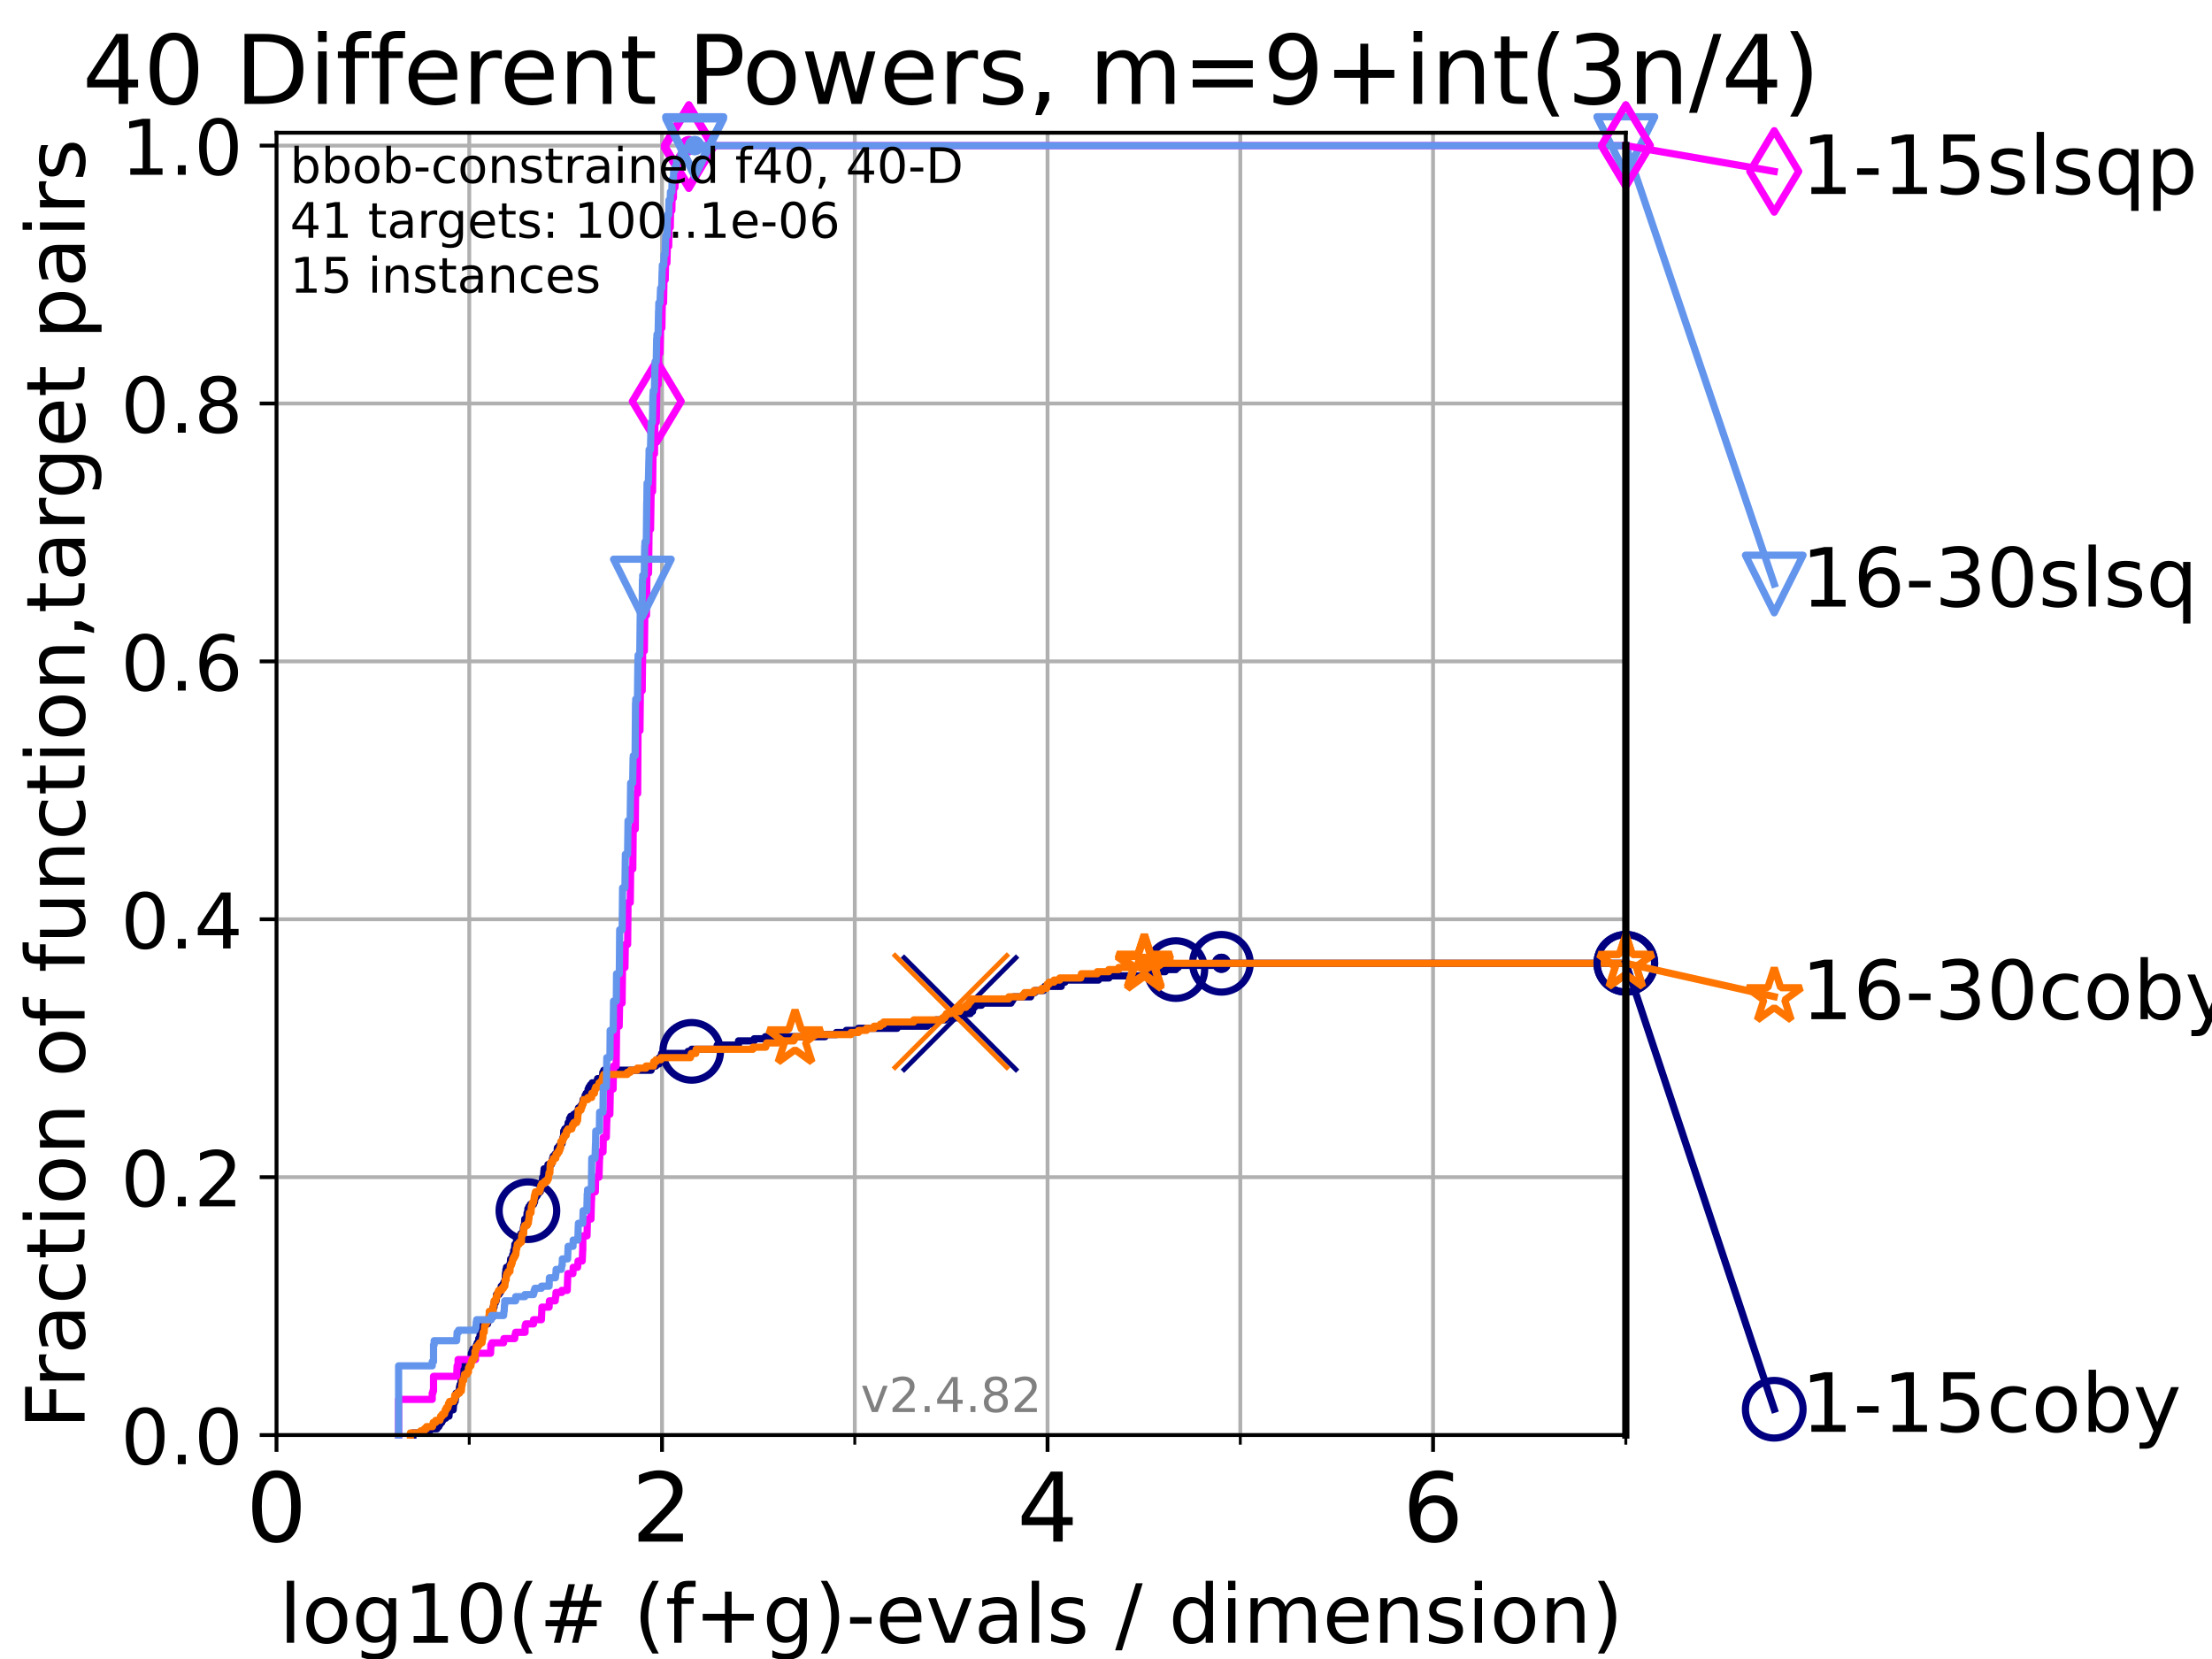 <?xml version="1.0" encoding="utf-8" standalone="no"?>
<!DOCTYPE svg PUBLIC "-//W3C//DTD SVG 1.1//EN"
  "http://www.w3.org/Graphics/SVG/1.1/DTD/svg11.dtd">
<!-- Created with matplotlib (https://matplotlib.org/) -->
<svg height="345.6pt" version="1.1" viewBox="0 0 460.8 345.6" width="460.8pt" xmlns="http://www.w3.org/2000/svg" xmlns:xlink="http://www.w3.org/1999/xlink">
 <defs>
  <style type="text/css">*{stroke-linecap:butt;stroke-linejoin:round;}</style>
 </defs>
 <g id="figure_1">
  <g id="patch_1">
   <path d="M 0 345.6 
L 460.8 345.6 
L 460.8 0 
L 0 0 
z
" style="fill:#ffffff;"/>
  </g>
  <g id="axes_1">
   <g id="patch_2">
    <path d="M 57.6 298.944 
L 338.688 298.944 
L 338.688 27.648 
L 57.6 27.648 
z
" style="fill:#ffffff;"/>
   </g>
   <g id="matplotlib.axis_1">
    <g id="xtick_1">
     <g id="line2d_1">
      <path clip-path="url(#p3a788c16c4)" d="M 57.6 298.944 
L 57.6 27.648 
" style="fill:none;stroke:#b0b0b0;stroke-linecap:square;stroke-width:0.8;"/>
     </g>
     <g id="line2d_2">
      <defs>
       <path d="M 0 0 
L 0 3.5 
" id="mf6d44b2537" style="stroke:#000000;stroke-width:0.8;"/>
      </defs>
      <g>
       <use style="stroke:#000000;stroke-width:0.8;" x="57.6" xlink:href="#mf6d44b2537" y="298.944"/>
      </g>
     </g>
     <g id="text_1">
      <!-- 0 -->
      <g transform="translate(51.237 321.141)scale(0.2 -0.2)">
       <defs>
        <path d="M 31.781 66.406 
Q 24.172 66.406 20.328 58.906 
Q 16.5 51.422 16.5 36.375 
Q 16.5 21.391 20.328 13.891 
Q 24.172 6.391 31.781 6.391 
Q 39.453 6.391 43.281 13.891 
Q 47.125 21.391 47.125 36.375 
Q 47.125 51.422 43.281 58.906 
Q 39.453 66.406 31.781 66.406 
z
M 31.781 74.219 
Q 44.047 74.219 50.516 64.516 
Q 56.984 54.828 56.984 36.375 
Q 56.984 17.969 50.516 8.266 
Q 44.047 -1.422 31.781 -1.422 
Q 19.531 -1.422 13.062 8.266 
Q 6.594 17.969 6.594 36.375 
Q 6.594 54.828 13.062 64.516 
Q 19.531 74.219 31.781 74.219 
z
" id="DejaVuSans-48"/>
       </defs>
       <use xlink:href="#DejaVuSans-48"/>
      </g>
     </g>
    </g>
    <g id="xtick_2">
     <g id="line2d_3">
      <path clip-path="url(#p3a788c16c4)" d="M 137.911 298.944 
L 137.911 27.648 
" style="fill:none;stroke:#b0b0b0;stroke-linecap:square;stroke-width:0.8;"/>
     </g>
     <g id="line2d_4">
      <g>
       <use style="stroke:#000000;stroke-width:0.8;" x="137.911" xlink:href="#mf6d44b2537" y="298.944"/>
      </g>
     </g>
     <g id="text_2">
      <!-- 2 -->
      <g transform="translate(131.548 321.141)scale(0.2 -0.2)">
       <defs>
        <path d="M 19.188 8.297 
L 53.609 8.297 
L 53.609 0 
L 7.328 0 
L 7.328 8.297 
Q 12.938 14.109 22.625 23.891 
Q 32.328 33.688 34.812 36.531 
Q 39.547 41.844 41.422 45.531 
Q 43.312 49.219 43.312 52.781 
Q 43.312 58.594 39.234 62.25 
Q 35.156 65.922 28.609 65.922 
Q 23.969 65.922 18.812 64.312 
Q 13.672 62.703 7.812 59.422 
L 7.812 69.391 
Q 13.766 71.781 18.938 73 
Q 24.125 74.219 28.422 74.219 
Q 39.75 74.219 46.484 68.547 
Q 53.219 62.891 53.219 53.422 
Q 53.219 48.922 51.531 44.891 
Q 49.859 40.875 45.406 35.406 
Q 44.188 33.984 37.641 27.219 
Q 31.109 20.453 19.188 8.297 
z
" id="DejaVuSans-50"/>
       </defs>
       <use xlink:href="#DejaVuSans-50"/>
      </g>
     </g>
    </g>
    <g id="xtick_3">
     <g id="line2d_5">
      <path clip-path="url(#p3a788c16c4)" d="M 218.222 298.944 
L 218.222 27.648 
" style="fill:none;stroke:#b0b0b0;stroke-linecap:square;stroke-width:0.8;"/>
     </g>
     <g id="line2d_6">
      <g>
       <use style="stroke:#000000;stroke-width:0.8;" x="218.222" xlink:href="#mf6d44b2537" y="298.944"/>
      </g>
     </g>
     <g id="text_3">
      <!-- 4 -->
      <g transform="translate(211.859 321.141)scale(0.2 -0.2)">
       <defs>
        <path d="M 37.797 64.312 
L 12.891 25.391 
L 37.797 25.391 
z
M 35.203 72.906 
L 47.609 72.906 
L 47.609 25.391 
L 58.016 25.391 
L 58.016 17.188 
L 47.609 17.188 
L 47.609 0 
L 37.797 0 
L 37.797 17.188 
L 4.891 17.188 
L 4.891 26.703 
z
" id="DejaVuSans-52"/>
       </defs>
       <use xlink:href="#DejaVuSans-52"/>
      </g>
     </g>
    </g>
    <g id="xtick_4">
     <g id="line2d_7">
      <path clip-path="url(#p3a788c16c4)" d="M 298.533 298.944 
L 298.533 27.648 
" style="fill:none;stroke:#b0b0b0;stroke-linecap:square;stroke-width:0.8;"/>
     </g>
     <g id="line2d_8">
      <g>
       <use style="stroke:#000000;stroke-width:0.8;" x="298.533" xlink:href="#mf6d44b2537" y="298.944"/>
      </g>
     </g>
     <g id="text_4">
      <!-- 6 -->
      <g transform="translate(292.17 321.141)scale(0.2 -0.2)">
       <defs>
        <path d="M 33.016 40.375 
Q 26.375 40.375 22.484 35.828 
Q 18.609 31.297 18.609 23.391 
Q 18.609 15.531 22.484 10.953 
Q 26.375 6.391 33.016 6.391 
Q 39.656 6.391 43.531 10.953 
Q 47.406 15.531 47.406 23.391 
Q 47.406 31.297 43.531 35.828 
Q 39.656 40.375 33.016 40.375 
z
M 52.594 71.297 
L 52.594 62.312 
Q 48.875 64.062 45.094 64.984 
Q 41.312 65.922 37.594 65.922 
Q 27.828 65.922 22.672 59.328 
Q 17.531 52.734 16.797 39.406 
Q 19.672 43.656 24.016 45.922 
Q 28.375 48.188 33.594 48.188 
Q 44.578 48.188 50.953 41.516 
Q 57.328 34.859 57.328 23.391 
Q 57.328 12.156 50.688 5.359 
Q 44.047 -1.422 33.016 -1.422 
Q 20.359 -1.422 13.672 8.266 
Q 6.984 17.969 6.984 36.375 
Q 6.984 53.656 15.188 63.938 
Q 23.391 74.219 37.203 74.219 
Q 40.922 74.219 44.703 73.484 
Q 48.484 72.75 52.594 71.297 
z
" id="DejaVuSans-54"/>
       </defs>
       <use xlink:href="#DejaVuSans-54"/>
      </g>
     </g>
    </g>
    <g id="xtick_5">
     <g id="line2d_9">
      <path clip-path="url(#p3a788c16c4)" d="M 97.755 298.944 
L 97.755 27.648 
" style="fill:none;stroke:#b0b0b0;stroke-linecap:square;stroke-width:0.8;"/>
     </g>
     <g id="line2d_10">
      <defs>
       <path d="M 0 0 
L 0 2 
" id="mfb5a80ce0a" style="stroke:#000000;stroke-width:0.6;"/>
      </defs>
      <g>
       <use style="stroke:#000000;stroke-width:0.6;" x="97.755" xlink:href="#mfb5a80ce0a" y="298.944"/>
      </g>
     </g>
    </g>
    <g id="xtick_6">
     <g id="line2d_11">
      <path clip-path="url(#p3a788c16c4)" d="M 178.066 298.944 
L 178.066 27.648 
" style="fill:none;stroke:#b0b0b0;stroke-linecap:square;stroke-width:0.8;"/>
     </g>
     <g id="line2d_12">
      <g>
       <use style="stroke:#000000;stroke-width:0.6;" x="178.066" xlink:href="#mfb5a80ce0a" y="298.944"/>
      </g>
     </g>
    </g>
    <g id="xtick_7">
     <g id="line2d_13">
      <path clip-path="url(#p3a788c16c4)" d="M 258.377 298.944 
L 258.377 27.648 
" style="fill:none;stroke:#b0b0b0;stroke-linecap:square;stroke-width:0.8;"/>
     </g>
     <g id="line2d_14">
      <g>
       <use style="stroke:#000000;stroke-width:0.6;" x="258.377" xlink:href="#mfb5a80ce0a" y="298.944"/>
      </g>
     </g>
    </g>
    <g id="xtick_8">
     <g id="line2d_15">
      <path clip-path="url(#p3a788c16c4)" d="M 338.688 298.944 
L 338.688 27.648 
" style="fill:none;stroke:#b0b0b0;stroke-linecap:square;stroke-width:0.8;"/>
     </g>
     <g id="line2d_16">
      <g>
       <use style="stroke:#000000;stroke-width:0.6;" x="338.688" xlink:href="#mfb5a80ce0a" y="298.944"/>
      </g>
     </g>
    </g>
    <g id="text_5">
     <!-- log10(# (f+g)-evals / dimension) -->
     <g transform="translate(58.145 342.218)scale(0.17 -0.17)">
      <defs>
       <path d="M 9.422 75.984 
L 18.406 75.984 
L 18.406 0 
L 9.422 0 
z
" id="DejaVuSans-108"/>
       <path d="M 30.609 48.391 
Q 23.391 48.391 19.188 42.75 
Q 14.984 37.109 14.984 27.297 
Q 14.984 17.484 19.156 11.844 
Q 23.344 6.203 30.609 6.203 
Q 37.797 6.203 41.984 11.859 
Q 46.188 17.531 46.188 27.297 
Q 46.188 37.016 41.984 42.703 
Q 37.797 48.391 30.609 48.391 
z
M 30.609 56 
Q 42.328 56 49.016 48.375 
Q 55.719 40.766 55.719 27.297 
Q 55.719 13.875 49.016 6.219 
Q 42.328 -1.422 30.609 -1.422 
Q 18.844 -1.422 12.172 6.219 
Q 5.516 13.875 5.516 27.297 
Q 5.516 40.766 12.172 48.375 
Q 18.844 56 30.609 56 
z
" id="DejaVuSans-111"/>
       <path d="M 45.406 27.984 
Q 45.406 37.75 41.375 43.109 
Q 37.359 48.484 30.078 48.484 
Q 22.859 48.484 18.828 43.109 
Q 14.797 37.75 14.797 27.984 
Q 14.797 18.266 18.828 12.891 
Q 22.859 7.516 30.078 7.516 
Q 37.359 7.516 41.375 12.891 
Q 45.406 18.266 45.406 27.984 
z
M 54.391 6.781 
Q 54.391 -7.172 48.188 -13.984 
Q 42 -20.797 29.203 -20.797 
Q 24.469 -20.797 20.266 -20.094 
Q 16.062 -19.391 12.109 -17.922 
L 12.109 -9.188 
Q 16.062 -11.328 19.922 -12.344 
Q 23.781 -13.375 27.781 -13.375 
Q 36.625 -13.375 41.016 -8.766 
Q 45.406 -4.156 45.406 5.172 
L 45.406 9.625 
Q 42.625 4.781 38.281 2.391 
Q 33.938 0 27.875 0 
Q 17.828 0 11.672 7.656 
Q 5.516 15.328 5.516 27.984 
Q 5.516 40.672 11.672 48.328 
Q 17.828 56 27.875 56 
Q 33.938 56 38.281 53.609 
Q 42.625 51.219 45.406 46.391 
L 45.406 54.688 
L 54.391 54.688 
z
" id="DejaVuSans-103"/>
       <path d="M 12.406 8.297 
L 28.516 8.297 
L 28.516 63.922 
L 10.984 60.406 
L 10.984 69.391 
L 28.422 72.906 
L 38.281 72.906 
L 38.281 8.297 
L 54.391 8.297 
L 54.391 0 
L 12.406 0 
z
" id="DejaVuSans-49"/>
       <path d="M 31 75.875 
Q 24.469 64.656 21.281 53.656 
Q 18.109 42.672 18.109 31.391 
Q 18.109 20.125 21.312 9.062 
Q 24.516 -2 31 -13.188 
L 23.188 -13.188 
Q 15.875 -1.703 12.234 9.375 
Q 8.594 20.453 8.594 31.391 
Q 8.594 42.281 12.203 53.312 
Q 15.828 64.359 23.188 75.875 
z
" id="DejaVuSans-40"/>
       <path d="M 51.125 44 
L 36.922 44 
L 32.812 27.688 
L 47.125 27.688 
z
M 43.797 71.781 
L 38.719 51.516 
L 52.984 51.516 
L 58.109 71.781 
L 65.922 71.781 
L 60.891 51.516 
L 76.125 51.516 
L 76.125 44 
L 58.984 44 
L 54.984 27.688 
L 70.516 27.688 
L 70.516 20.219 
L 53.078 20.219 
L 48 0 
L 40.188 0 
L 45.219 20.219 
L 30.906 20.219 
L 25.875 0 
L 18.016 0 
L 23.094 20.219 
L 7.719 20.219 
L 7.719 27.688 
L 24.906 27.688 
L 29 44 
L 13.281 44 
L 13.281 51.516 
L 30.906 51.516 
L 35.891 71.781 
z
" id="DejaVuSans-35"/>
       <path id="DejaVuSans-32"/>
       <path d="M 37.109 75.984 
L 37.109 68.5 
L 28.516 68.5 
Q 23.688 68.5 21.797 66.547 
Q 19.922 64.594 19.922 59.516 
L 19.922 54.688 
L 34.719 54.688 
L 34.719 47.703 
L 19.922 47.703 
L 19.922 0 
L 10.891 0 
L 10.891 47.703 
L 2.297 47.703 
L 2.297 54.688 
L 10.891 54.688 
L 10.891 58.5 
Q 10.891 67.625 15.141 71.797 
Q 19.391 75.984 28.609 75.984 
z
" id="DejaVuSans-102"/>
       <path d="M 46 62.703 
L 46 35.5 
L 73.188 35.5 
L 73.188 27.203 
L 46 27.203 
L 46 0 
L 37.797 0 
L 37.797 27.203 
L 10.594 27.203 
L 10.594 35.5 
L 37.797 35.5 
L 37.797 62.703 
z
" id="DejaVuSans-43"/>
       <path d="M 8.016 75.875 
L 15.828 75.875 
Q 23.141 64.359 26.781 53.312 
Q 30.422 42.281 30.422 31.391 
Q 30.422 20.453 26.781 9.375 
Q 23.141 -1.703 15.828 -13.188 
L 8.016 -13.188 
Q 14.5 -2 17.703 9.062 
Q 20.906 20.125 20.906 31.391 
Q 20.906 42.672 17.703 53.656 
Q 14.5 64.656 8.016 75.875 
z
" id="DejaVuSans-41"/>
       <path d="M 4.891 31.391 
L 31.203 31.391 
L 31.203 23.391 
L 4.891 23.391 
z
" id="DejaVuSans-45"/>
       <path d="M 56.203 29.594 
L 56.203 25.203 
L 14.891 25.203 
Q 15.484 15.922 20.484 11.062 
Q 25.484 6.203 34.422 6.203 
Q 39.594 6.203 44.453 7.469 
Q 49.312 8.734 54.109 11.281 
L 54.109 2.781 
Q 49.266 0.734 44.188 -0.344 
Q 39.109 -1.422 33.891 -1.422 
Q 20.797 -1.422 13.156 6.188 
Q 5.516 13.812 5.516 26.812 
Q 5.516 40.234 12.766 48.109 
Q 20.016 56 32.328 56 
Q 43.359 56 49.781 48.891 
Q 56.203 41.797 56.203 29.594 
z
M 47.219 32.234 
Q 47.125 39.594 43.094 43.984 
Q 39.062 48.391 32.422 48.391 
Q 24.906 48.391 20.391 44.141 
Q 15.875 39.891 15.188 32.172 
z
" id="DejaVuSans-101"/>
       <path d="M 2.984 54.688 
L 12.5 54.688 
L 29.594 8.797 
L 46.688 54.688 
L 56.203 54.688 
L 35.688 0 
L 23.484 0 
z
" id="DejaVuSans-118"/>
       <path d="M 34.281 27.484 
Q 23.391 27.484 19.188 25 
Q 14.984 22.516 14.984 16.5 
Q 14.984 11.719 18.141 8.906 
Q 21.297 6.109 26.703 6.109 
Q 34.188 6.109 38.703 11.406 
Q 43.219 16.703 43.219 25.484 
L 43.219 27.484 
z
M 52.203 31.203 
L 52.203 0 
L 43.219 0 
L 43.219 8.297 
Q 40.141 3.328 35.547 0.953 
Q 30.953 -1.422 24.312 -1.422 
Q 15.922 -1.422 10.953 3.297 
Q 6 8.016 6 15.922 
Q 6 25.141 12.172 29.828 
Q 18.359 34.516 30.609 34.516 
L 43.219 34.516 
L 43.219 35.406 
Q 43.219 41.609 39.141 45 
Q 35.062 48.391 27.688 48.391 
Q 23 48.391 18.547 47.266 
Q 14.109 46.141 10.016 43.891 
L 10.016 52.203 
Q 14.938 54.109 19.578 55.047 
Q 24.219 56 28.609 56 
Q 40.484 56 46.344 49.844 
Q 52.203 43.703 52.203 31.203 
z
" id="DejaVuSans-97"/>
       <path d="M 44.281 53.078 
L 44.281 44.578 
Q 40.484 46.531 36.375 47.5 
Q 32.281 48.484 27.875 48.484 
Q 21.188 48.484 17.844 46.438 
Q 14.5 44.391 14.5 40.281 
Q 14.5 37.156 16.891 35.375 
Q 19.281 33.594 26.516 31.984 
L 29.594 31.297 
Q 39.156 29.25 43.188 25.516 
Q 47.219 21.781 47.219 15.094 
Q 47.219 7.469 41.188 3.016 
Q 35.156 -1.422 24.609 -1.422 
Q 20.219 -1.422 15.453 -0.562 
Q 10.688 0.297 5.422 2 
L 5.422 11.281 
Q 10.406 8.688 15.234 7.391 
Q 20.062 6.109 24.812 6.109 
Q 31.156 6.109 34.562 8.281 
Q 37.984 10.453 37.984 14.406 
Q 37.984 18.062 35.516 20.016 
Q 33.062 21.969 24.703 23.781 
L 21.578 24.516 
Q 13.234 26.266 9.516 29.906 
Q 5.812 33.547 5.812 39.891 
Q 5.812 47.609 11.281 51.797 
Q 16.75 56 26.812 56 
Q 31.781 56 36.172 55.266 
Q 40.578 54.547 44.281 53.078 
z
" id="DejaVuSans-115"/>
       <path d="M 25.391 72.906 
L 33.688 72.906 
L 8.297 -9.281 
L 0 -9.281 
z
" id="DejaVuSans-47"/>
       <path d="M 45.406 46.391 
L 45.406 75.984 
L 54.391 75.984 
L 54.391 0 
L 45.406 0 
L 45.406 8.203 
Q 42.578 3.328 38.25 0.953 
Q 33.938 -1.422 27.875 -1.422 
Q 17.969 -1.422 11.734 6.484 
Q 5.516 14.406 5.516 27.297 
Q 5.516 40.188 11.734 48.094 
Q 17.969 56 27.875 56 
Q 33.938 56 38.25 53.625 
Q 42.578 51.266 45.406 46.391 
z
M 14.797 27.297 
Q 14.797 17.391 18.875 11.75 
Q 22.953 6.109 30.078 6.109 
Q 37.203 6.109 41.297 11.75 
Q 45.406 17.391 45.406 27.297 
Q 45.406 37.203 41.297 42.844 
Q 37.203 48.484 30.078 48.484 
Q 22.953 48.484 18.875 42.844 
Q 14.797 37.203 14.797 27.297 
z
" id="DejaVuSans-100"/>
       <path d="M 9.422 54.688 
L 18.406 54.688 
L 18.406 0 
L 9.422 0 
z
M 9.422 75.984 
L 18.406 75.984 
L 18.406 64.594 
L 9.422 64.594 
z
" id="DejaVuSans-105"/>
       <path d="M 52 44.188 
Q 55.375 50.25 60.062 53.125 
Q 64.75 56 71.094 56 
Q 79.641 56 84.281 50.016 
Q 88.922 44.047 88.922 33.016 
L 88.922 0 
L 79.891 0 
L 79.891 32.719 
Q 79.891 40.578 77.094 44.375 
Q 74.312 48.188 68.609 48.188 
Q 61.625 48.188 57.562 43.547 
Q 53.516 38.922 53.516 30.906 
L 53.516 0 
L 44.484 0 
L 44.484 32.719 
Q 44.484 40.625 41.703 44.406 
Q 38.922 48.188 33.109 48.188 
Q 26.219 48.188 22.156 43.531 
Q 18.109 38.875 18.109 30.906 
L 18.109 0 
L 9.078 0 
L 9.078 54.688 
L 18.109 54.688 
L 18.109 46.188 
Q 21.188 51.219 25.484 53.609 
Q 29.781 56 35.688 56 
Q 41.656 56 45.828 52.969 
Q 50 49.953 52 44.188 
z
" id="DejaVuSans-109"/>
       <path d="M 54.891 33.016 
L 54.891 0 
L 45.906 0 
L 45.906 32.719 
Q 45.906 40.484 42.875 44.328 
Q 39.844 48.188 33.797 48.188 
Q 26.516 48.188 22.312 43.547 
Q 18.109 38.922 18.109 30.906 
L 18.109 0 
L 9.078 0 
L 9.078 54.688 
L 18.109 54.688 
L 18.109 46.188 
Q 21.344 51.125 25.703 53.562 
Q 30.078 56 35.797 56 
Q 45.219 56 50.047 50.172 
Q 54.891 44.344 54.891 33.016 
z
" id="DejaVuSans-110"/>
      </defs>
      <use xlink:href="#DejaVuSans-108"/>
      <use x="27.783" xlink:href="#DejaVuSans-111"/>
      <use x="88.965" xlink:href="#DejaVuSans-103"/>
      <use x="152.441" xlink:href="#DejaVuSans-49"/>
      <use x="216.064" xlink:href="#DejaVuSans-48"/>
      <use x="279.688" xlink:href="#DejaVuSans-40"/>
      <use x="318.701" xlink:href="#DejaVuSans-35"/>
      <use x="402.49" xlink:href="#DejaVuSans-32"/>
      <use x="434.277" xlink:href="#DejaVuSans-40"/>
      <use x="473.291" xlink:href="#DejaVuSans-102"/>
      <use x="508.496" xlink:href="#DejaVuSans-43"/>
      <use x="592.285" xlink:href="#DejaVuSans-103"/>
      <use x="655.762" xlink:href="#DejaVuSans-41"/>
      <use x="694.775" xlink:href="#DejaVuSans-45"/>
      <use x="730.859" xlink:href="#DejaVuSans-101"/>
      <use x="792.383" xlink:href="#DejaVuSans-118"/>
      <use x="851.562" xlink:href="#DejaVuSans-97"/>
      <use x="912.842" xlink:href="#DejaVuSans-108"/>
      <use x="940.625" xlink:href="#DejaVuSans-115"/>
      <use x="992.725" xlink:href="#DejaVuSans-32"/>
      <use x="1024.512" xlink:href="#DejaVuSans-47"/>
      <use x="1058.203" xlink:href="#DejaVuSans-32"/>
      <use x="1089.99" xlink:href="#DejaVuSans-100"/>
      <use x="1153.467" xlink:href="#DejaVuSans-105"/>
      <use x="1181.25" xlink:href="#DejaVuSans-109"/>
      <use x="1278.662" xlink:href="#DejaVuSans-101"/>
      <use x="1340.186" xlink:href="#DejaVuSans-110"/>
      <use x="1403.564" xlink:href="#DejaVuSans-115"/>
      <use x="1455.664" xlink:href="#DejaVuSans-105"/>
      <use x="1483.447" xlink:href="#DejaVuSans-111"/>
      <use x="1544.629" xlink:href="#DejaVuSans-110"/>
      <use x="1608.008" xlink:href="#DejaVuSans-41"/>
     </g>
    </g>
   </g>
   <g id="matplotlib.axis_2">
    <g id="ytick_1">
     <g id="line2d_17">
      <path clip-path="url(#p3a788c16c4)" d="M 57.6 298.944 
L 338.688 298.944 
" style="fill:none;stroke:#b0b0b0;stroke-linecap:square;stroke-width:0.8;"/>
     </g>
     <g id="line2d_18">
      <defs>
       <path d="M 0 0 
L -3.5 0 
" id="mcedc60a7da" style="stroke:#000000;stroke-width:0.8;"/>
      </defs>
      <g>
       <use style="stroke:#000000;stroke-width:0.8;" x="57.6" xlink:href="#mcedc60a7da" y="298.944"/>
      </g>
     </g>
     <g id="text_6">
      <!-- 0.0 -->
      <g transform="translate(25.155 305.023)scale(0.16 -0.16)">
       <defs>
        <path d="M 10.688 12.406 
L 21 12.406 
L 21 0 
L 10.688 0 
z
" id="DejaVuSans-46"/>
       </defs>
       <use xlink:href="#DejaVuSans-48"/>
       <use x="63.623" xlink:href="#DejaVuSans-46"/>
       <use x="95.41" xlink:href="#DejaVuSans-48"/>
      </g>
     </g>
    </g>
    <g id="ytick_2">
     <g id="line2d_19">
      <path clip-path="url(#p3a788c16c4)" d="M 57.6 245.222 
L 338.688 245.222 
" style="fill:none;stroke:#b0b0b0;stroke-linecap:square;stroke-width:0.8;"/>
     </g>
     <g id="line2d_20">
      <g>
       <use style="stroke:#000000;stroke-width:0.8;" x="57.6" xlink:href="#mcedc60a7da" y="245.222"/>
      </g>
     </g>
     <g id="text_7">
      <!-- 0.2 -->
      <g transform="translate(25.155 251.301)scale(0.16 -0.16)">
       <use xlink:href="#DejaVuSans-48"/>
       <use x="63.623" xlink:href="#DejaVuSans-46"/>
       <use x="95.41" xlink:href="#DejaVuSans-50"/>
      </g>
     </g>
    </g>
    <g id="ytick_3">
     <g id="line2d_21">
      <path clip-path="url(#p3a788c16c4)" d="M 57.6 191.5 
L 338.688 191.5 
" style="fill:none;stroke:#b0b0b0;stroke-linecap:square;stroke-width:0.8;"/>
     </g>
     <g id="line2d_22">
      <g>
       <use style="stroke:#000000;stroke-width:0.8;" x="57.6" xlink:href="#mcedc60a7da" y="191.5"/>
      </g>
     </g>
     <g id="text_8">
      <!-- 0.4 -->
      <g transform="translate(25.155 197.579)scale(0.16 -0.16)">
       <use xlink:href="#DejaVuSans-48"/>
       <use x="63.623" xlink:href="#DejaVuSans-46"/>
       <use x="95.41" xlink:href="#DejaVuSans-52"/>
      </g>
     </g>
    </g>
    <g id="ytick_4">
     <g id="line2d_23">
      <path clip-path="url(#p3a788c16c4)" d="M 57.6 137.778 
L 338.688 137.778 
" style="fill:none;stroke:#b0b0b0;stroke-linecap:square;stroke-width:0.8;"/>
     </g>
     <g id="line2d_24">
      <g>
       <use style="stroke:#000000;stroke-width:0.8;" x="57.6" xlink:href="#mcedc60a7da" y="137.778"/>
      </g>
     </g>
     <g id="text_9">
      <!-- 0.6 -->
      <g transform="translate(25.155 143.857)scale(0.16 -0.16)">
       <use xlink:href="#DejaVuSans-48"/>
       <use x="63.623" xlink:href="#DejaVuSans-46"/>
       <use x="95.41" xlink:href="#DejaVuSans-54"/>
      </g>
     </g>
    </g>
    <g id="ytick_5">
     <g id="line2d_25">
      <path clip-path="url(#p3a788c16c4)" d="M 57.6 84.056 
L 338.688 84.056 
" style="fill:none;stroke:#b0b0b0;stroke-linecap:square;stroke-width:0.8;"/>
     </g>
     <g id="line2d_26">
      <g>
       <use style="stroke:#000000;stroke-width:0.8;" x="57.6" xlink:href="#mcedc60a7da" y="84.056"/>
      </g>
     </g>
     <g id="text_10">
      <!-- 0.8 -->
      <g transform="translate(25.155 90.135)scale(0.16 -0.16)">
       <defs>
        <path d="M 31.781 34.625 
Q 24.75 34.625 20.719 30.859 
Q 16.703 27.094 16.703 20.516 
Q 16.703 13.922 20.719 10.156 
Q 24.75 6.391 31.781 6.391 
Q 38.812 6.391 42.859 10.172 
Q 46.922 13.969 46.922 20.516 
Q 46.922 27.094 42.891 30.859 
Q 38.875 34.625 31.781 34.625 
z
M 21.922 38.812 
Q 15.578 40.375 12.031 44.719 
Q 8.5 49.078 8.5 55.328 
Q 8.5 64.062 14.719 69.141 
Q 20.953 74.219 31.781 74.219 
Q 42.672 74.219 48.875 69.141 
Q 55.078 64.062 55.078 55.328 
Q 55.078 49.078 51.531 44.719 
Q 48 40.375 41.703 38.812 
Q 48.828 37.156 52.797 32.312 
Q 56.781 27.484 56.781 20.516 
Q 56.781 9.906 50.312 4.234 
Q 43.844 -1.422 31.781 -1.422 
Q 19.734 -1.422 13.25 4.234 
Q 6.781 9.906 6.781 20.516 
Q 6.781 27.484 10.781 32.312 
Q 14.797 37.156 21.922 38.812 
z
M 18.312 54.391 
Q 18.312 48.734 21.844 45.562 
Q 25.391 42.391 31.781 42.391 
Q 38.141 42.391 41.719 45.562 
Q 45.312 48.734 45.312 54.391 
Q 45.312 60.062 41.719 63.234 
Q 38.141 66.406 31.781 66.406 
Q 25.391 66.406 21.844 63.234 
Q 18.312 60.062 18.312 54.391 
z
" id="DejaVuSans-56"/>
       </defs>
       <use xlink:href="#DejaVuSans-48"/>
       <use x="63.623" xlink:href="#DejaVuSans-46"/>
       <use x="95.41" xlink:href="#DejaVuSans-56"/>
      </g>
     </g>
    </g>
    <g id="ytick_6">
     <g id="line2d_27">
      <path clip-path="url(#p3a788c16c4)" d="M 57.6 30.334 
L 338.688 30.334 
" style="fill:none;stroke:#b0b0b0;stroke-linecap:square;stroke-width:0.8;"/>
     </g>
     <g id="line2d_28">
      <g>
       <use style="stroke:#000000;stroke-width:0.8;" x="57.6" xlink:href="#mcedc60a7da" y="30.334"/>
      </g>
     </g>
     <g id="text_11">
      <!-- 1.0 -->
      <g transform="translate(25.155 36.413)scale(0.16 -0.16)">
       <use xlink:href="#DejaVuSans-49"/>
       <use x="63.623" xlink:href="#DejaVuSans-46"/>
       <use x="95.41" xlink:href="#DejaVuSans-48"/>
      </g>
     </g>
    </g>
    <g id="text_12">
     <!-- Fraction of function,target pairs -->
     <g transform="translate(17.62 297.681)rotate(-90)scale(0.17 -0.17)">
      <defs>
       <path d="M 9.812 72.906 
L 51.703 72.906 
L 51.703 64.594 
L 19.672 64.594 
L 19.672 43.109 
L 48.578 43.109 
L 48.578 34.812 
L 19.672 34.812 
L 19.672 0 
L 9.812 0 
z
" id="DejaVuSans-70"/>
       <path d="M 41.109 46.297 
Q 39.594 47.172 37.812 47.578 
Q 36.031 48 33.891 48 
Q 26.266 48 22.188 43.047 
Q 18.109 38.094 18.109 28.812 
L 18.109 0 
L 9.078 0 
L 9.078 54.688 
L 18.109 54.688 
L 18.109 46.188 
Q 20.953 51.172 25.484 53.578 
Q 30.031 56 36.531 56 
Q 37.453 56 38.578 55.875 
Q 39.703 55.766 41.062 55.516 
z
" id="DejaVuSans-114"/>
       <path d="M 48.781 52.594 
L 48.781 44.188 
Q 44.969 46.297 41.141 47.344 
Q 37.312 48.391 33.406 48.391 
Q 24.656 48.391 19.812 42.844 
Q 14.984 37.312 14.984 27.297 
Q 14.984 17.281 19.812 11.734 
Q 24.656 6.203 33.406 6.203 
Q 37.312 6.203 41.141 7.25 
Q 44.969 8.297 48.781 10.406 
L 48.781 2.094 
Q 45.016 0.344 40.984 -0.531 
Q 36.969 -1.422 32.422 -1.422 
Q 20.062 -1.422 12.781 6.344 
Q 5.516 14.109 5.516 27.297 
Q 5.516 40.672 12.859 48.328 
Q 20.219 56 33.016 56 
Q 37.156 56 41.109 55.141 
Q 45.062 54.297 48.781 52.594 
z
" id="DejaVuSans-99"/>
       <path d="M 18.312 70.219 
L 18.312 54.688 
L 36.812 54.688 
L 36.812 47.703 
L 18.312 47.703 
L 18.312 18.016 
Q 18.312 11.328 20.141 9.422 
Q 21.969 7.516 27.594 7.516 
L 36.812 7.516 
L 36.812 0 
L 27.594 0 
Q 17.188 0 13.234 3.875 
Q 9.281 7.766 9.281 18.016 
L 9.281 47.703 
L 2.688 47.703 
L 2.688 54.688 
L 9.281 54.688 
L 9.281 70.219 
z
" id="DejaVuSans-116"/>
       <path d="M 8.5 21.578 
L 8.5 54.688 
L 17.484 54.688 
L 17.484 21.922 
Q 17.484 14.156 20.5 10.266 
Q 23.531 6.391 29.594 6.391 
Q 36.859 6.391 41.078 11.031 
Q 45.312 15.672 45.312 23.688 
L 45.312 54.688 
L 54.297 54.688 
L 54.297 0 
L 45.312 0 
L 45.312 8.406 
Q 42.047 3.422 37.719 1 
Q 33.406 -1.422 27.688 -1.422 
Q 18.266 -1.422 13.375 4.438 
Q 8.5 10.297 8.5 21.578 
z
M 31.109 56 
z
" id="DejaVuSans-117"/>
       <path d="M 11.719 12.406 
L 22.016 12.406 
L 22.016 4 
L 14.016 -11.625 
L 7.719 -11.625 
L 11.719 4 
z
" id="DejaVuSans-44"/>
       <path d="M 18.109 8.203 
L 18.109 -20.797 
L 9.078 -20.797 
L 9.078 54.688 
L 18.109 54.688 
L 18.109 46.391 
Q 20.953 51.266 25.266 53.625 
Q 29.594 56 35.594 56 
Q 45.562 56 51.781 48.094 
Q 58.016 40.188 58.016 27.297 
Q 58.016 14.406 51.781 6.484 
Q 45.562 -1.422 35.594 -1.422 
Q 29.594 -1.422 25.266 0.953 
Q 20.953 3.328 18.109 8.203 
z
M 48.688 27.297 
Q 48.688 37.203 44.609 42.844 
Q 40.531 48.484 33.406 48.484 
Q 26.266 48.484 22.188 42.844 
Q 18.109 37.203 18.109 27.297 
Q 18.109 17.391 22.188 11.75 
Q 26.266 6.109 33.406 6.109 
Q 40.531 6.109 44.609 11.75 
Q 48.688 17.391 48.688 27.297 
z
" id="DejaVuSans-112"/>
      </defs>
      <use xlink:href="#DejaVuSans-70"/>
      <use x="50.27" xlink:href="#DejaVuSans-114"/>
      <use x="91.383" xlink:href="#DejaVuSans-97"/>
      <use x="152.662" xlink:href="#DejaVuSans-99"/>
      <use x="207.643" xlink:href="#DejaVuSans-116"/>
      <use x="246.852" xlink:href="#DejaVuSans-105"/>
      <use x="274.635" xlink:href="#DejaVuSans-111"/>
      <use x="335.816" xlink:href="#DejaVuSans-110"/>
      <use x="399.195" xlink:href="#DejaVuSans-32"/>
      <use x="430.982" xlink:href="#DejaVuSans-111"/>
      <use x="492.164" xlink:href="#DejaVuSans-102"/>
      <use x="527.369" xlink:href="#DejaVuSans-32"/>
      <use x="559.156" xlink:href="#DejaVuSans-102"/>
      <use x="594.361" xlink:href="#DejaVuSans-117"/>
      <use x="657.74" xlink:href="#DejaVuSans-110"/>
      <use x="721.119" xlink:href="#DejaVuSans-99"/>
      <use x="776.1" xlink:href="#DejaVuSans-116"/>
      <use x="815.309" xlink:href="#DejaVuSans-105"/>
      <use x="843.092" xlink:href="#DejaVuSans-111"/>
      <use x="904.273" xlink:href="#DejaVuSans-110"/>
      <use x="967.652" xlink:href="#DejaVuSans-44"/>
      <use x="999.439" xlink:href="#DejaVuSans-116"/>
      <use x="1038.648" xlink:href="#DejaVuSans-97"/>
      <use x="1099.928" xlink:href="#DejaVuSans-114"/>
      <use x="1139.291" xlink:href="#DejaVuSans-103"/>
      <use x="1202.768" xlink:href="#DejaVuSans-101"/>
      <use x="1264.291" xlink:href="#DejaVuSans-116"/>
      <use x="1303.5" xlink:href="#DejaVuSans-32"/>
      <use x="1335.287" xlink:href="#DejaVuSans-112"/>
      <use x="1398.764" xlink:href="#DejaVuSans-97"/>
      <use x="1460.043" xlink:href="#DejaVuSans-105"/>
      <use x="1487.826" xlink:href="#DejaVuSans-114"/>
      <use x="1528.939" xlink:href="#DejaVuSans-115"/>
     </g>
    </g>
   </g>
   <g id="line2d_29">
    <defs>
     <path d="M 0 1.5 
C 0.398 1.5 0.779 1.342 1.061 1.061 
C 1.342 0.779 1.5 0.398 1.5 0 
C 1.5 -0.398 1.342 -0.779 1.061 -1.061 
C 0.779 -1.342 0.398 -1.5 0 -1.5 
C -0.398 -1.5 -0.779 -1.342 -1.061 -1.061 
C -1.342 -0.779 -1.5 -0.398 -1.5 0 
C -1.5 0.398 -1.342 0.779 -1.061 1.061 
C -0.779 1.342 -0.398 1.5 0 1.5 
z
" id="m4e8f32bf48" style="stroke:#000080;"/>
    </defs>
    <g>
     <use style="fill:#000080;stroke:#000080;" x="254.445" xlink:href="#m4e8f32bf48" y="200.672"/>
     <use style="fill:#000080;stroke:#000080;" x="254.445" xlink:href="#m4e8f32bf48" y="200.672"/>
    </g>
   </g>
   <g id="line2d_30">
    <path d="M 86.013 298.944 
L 86.013 298.507 
L 88.554 298.507 
L 88.554 298.07 
L 89.559 298.07 
L 89.559 297.634 
L 91.03 297.634 
L 91.03 297.197 
L 91.41 297.197 
L 91.41 296.76 
L 91.659 296.76 
L 91.659 296.323 
L 92.027 296.323 
L 92.027 295.887 
L 92.267 295.887 
L 92.267 295.45 
L 92.854 295.45 
L 92.854 295.013 
L 93.534 295.013 
L 93.645 293.703 
L 94.401 293.703 
L 94.506 292.393 
L 94.611 292.393 
L 94.611 291.956 
L 94.818 291.956 
L 94.921 290.645 
L 95.023 290.645 
L 95.023 290.209 
L 95.625 290.209 
L 95.723 288.898 
L 95.821 288.898 
L 95.821 288.462 
L 96.015 288.462 
L 96.111 286.278 
L 96.396 286.278 
L 96.49 284.531 
L 96.861 284.531 
L 96.861 284.094 
L 97.044 284.094 
L 97.044 283.657 
L 98.101 283.657 
L 98.186 281.91 
L 98.355 281.91 
L 98.355 281.473 
L 98.523 281.473 
L 98.523 281.037 
L 99.178 281.037 
L 99.258 280.163 
L 99.418 280.163 
L 99.418 279.726 
L 99.732 279.726 
L 99.732 278.853 
L 99.964 278.853 
L 100.04 277.543 
L 100.268 277.543 
L 100.344 276.669 
L 100.419 276.669 
L 100.493 275.796 
L 101.577 275.796 
L 101.647 274.922 
L 102.128 274.922 
L 102.128 274.485 
L 102.531 274.485 
L 102.531 273.612 
L 102.663 273.612 
L 102.729 272.301 
L 102.924 272.301 
L 102.924 271.428 
L 103.182 271.428 
L 103.182 270.991 
L 103.372 270.991 
L 103.435 269.681 
L 103.932 269.681 
L 103.932 269.244 
L 104.235 269.244 
L 104.235 268.807 
L 104.355 268.807 
L 104.415 267.934 
L 104.768 267.934 
L 104.768 267.497 
L 105 267.497 
L 105 267.06 
L 105.229 267.06 
L 105.285 265.313 
L 105.342 265.313 
L 105.398 264.44 
L 105.51 264.44 
L 105.51 264.003 
L 106.061 264.003 
L 106.061 263.566 
L 106.276 263.566 
L 106.383 262.256 
L 106.803 262.256 
L 106.803 261.382 
L 107.009 261.382 
L 107.009 260.509 
L 107.162 260.509 
L 107.264 259.198 
L 107.614 259.198 
L 107.614 258.325 
L 107.86 258.325 
L 107.86 257.888 
L 108.247 257.888 
L 108.247 257.451 
L 108.484 257.451 
L 108.484 257.015 
L 108.949 257.015 
L 109.04 255.704 
L 109.132 255.704 
L 109.132 255.268 
L 109.267 255.268 
L 109.312 253.957 
L 109.712 253.957 
L 109.8 252.647 
L 109.93 252.647 
L 109.974 251.773 
L 110.189 251.773 
L 110.189 251.337 
L 110.485 251.337 
L 110.485 250.9 
L 111.145 250.9 
L 111.145 250.463 
L 111.346 250.463 
L 111.426 249.59 
L 111.545 249.59 
L 111.545 249.153 
L 111.859 249.153 
L 111.859 248.716 
L 112.128 248.716 
L 112.128 248.279 
L 112.544 248.279 
L 112.619 247.406 
L 112.84 247.406 
L 112.914 246.096 
L 112.987 246.096 
L 113.059 245.222 
L 113.204 245.222 
L 113.311 243.912 
L 113.347 243.912 
L 113.347 243.475 
L 114.114 243.475 
L 114.148 242.601 
L 114.849 242.601 
L 114.849 242.165 
L 115.012 242.165 
L 115.109 241.291 
L 115.238 241.291 
L 115.238 240.854 
L 115.618 240.854 
L 115.618 240.418 
L 116.02 240.418 
L 116.111 239.107 
L 116.473 239.107 
L 116.473 238.671 
L 116.827 238.671 
L 116.827 238.234 
L 117.088 238.234 
L 117.174 237.36 
L 117.288 237.36 
L 117.288 236.924 
L 117.402 236.924 
L 117.43 235.613 
L 117.654 235.613 
L 117.654 235.176 
L 118.121 235.176 
L 118.121 234.74 
L 118.257 234.74 
L 118.364 233.866 
L 118.603 233.866 
L 118.656 232.993 
L 118.891 232.993 
L 118.891 232.556 
L 119.528 232.556 
L 119.528 232.119 
L 120.118 232.119 
L 120.118 231.682 
L 120.501 231.682 
L 120.501 230.809 
L 120.968 230.809 
L 120.968 230.372 
L 121.265 230.372 
L 121.265 229.935 
L 121.423 229.935 
L 121.468 229.062 
L 121.844 229.062 
L 121.888 228.188 
L 122.105 228.188 
L 122.105 227.751 
L 122.51 227.751 
L 122.51 226.878 
L 122.699 226.878 
L 122.699 226.441 
L 122.989 226.441 
L 122.989 226.004 
L 123.354 226.004 
L 123.354 225.568 
L 124.407 225.568 
L 124.482 224.694 
L 125.417 224.694 
L 125.417 224.257 
L 125.559 224.257 
L 125.577 223.384 
L 125.788 223.384 
L 125.788 222.947 
L 135.637 222.947 
L 135.637 222.51 
L 135.825 222.51 
L 135.825 222.074 
L 136.612 222.074 
L 136.612 221.637 
L 137.303 221.637 
L 137.357 220.326 
L 137.749 220.326 
L 137.828 219.453 
L 143.328 219.453 
L 143.328 219.016 
L 144.09 219.016 
L 144.09 218.579 
L 149.378 218.579 
L 149.405 217.706 
L 153.831 217.706 
L 153.845 216.832 
L 157.103 216.832 
L 157.103 216.396 
L 159.43 216.396 
L 159.43 215.959 
L 171.878 215.959 
L 171.878 215.522 
L 174.225 215.522 
L 174.225 215.085 
L 176.297 215.085 
L 176.297 214.649 
L 178.843 214.649 
L 178.843 214.212 
L 186.891 214.212 
L 186.891 213.775 
L 193.159 213.775 
L 193.159 213.338 
L 194.4 213.338 
L 194.4 212.901 
L 194.949 212.901 
L 194.949 212.465 
L 196.908 212.465 
L 196.908 212.028 
L 199.674 212.028 
L 199.674 211.591 
L 199.979 211.591 
L 199.979 211.154 
L 202.139 211.154 
L 202.139 210.718 
L 202.595 210.718 
L 202.595 209.844 
L 203.016 209.844 
L 203.016 209.407 
L 204.464 209.407 
L 204.464 208.971 
L 210.603 208.971 
L 210.603 208.534 
L 210.883 208.534 
L 210.883 208.097 
L 211.157 208.097 
L 211.157 207.66 
L 214.694 207.66 
L 214.694 207.224 
L 214.905 207.224 
L 214.905 206.787 
L 215.562 206.787 
L 215.562 206.35 
L 217.362 206.35 
L 217.362 205.913 
L 217.662 205.913 
L 217.662 205.476 
L 221.082 205.476 
L 221.17 204.603 
L 221.853 204.603 
L 221.853 204.166 
L 228.828 204.166 
L 228.828 203.729 
L 231.022 203.729 
L 231.022 203.293 
L 238.507 203.293 
L 238.507 202.856 
L 240.601 202.856 
L 240.601 202.419 
L 242.728 202.419 
L 242.728 201.982 
L 244.95 201.982 
L 244.95 201.546 
L 245.449 201.546 
L 245.449 201.109 
L 254.445 201.109 
L 254.445 200.672 
L 338.688 200.672 
L 338.688 200.672 
" style="fill:none;stroke:#000080;stroke-linecap:square;stroke-width:1.5;"/>
   </g>
   <g id="line2d_31">
    <defs>
     <path d="M 0 6 
C 1.591 6 3.117 5.368 4.243 4.243 
C 5.368 3.117 6 1.591 6 0 
C 6 -1.591 5.368 -3.117 4.243 -4.243 
C 3.117 -5.368 1.591 -6 0 -6 
C -1.591 -6 -3.117 -5.368 -4.243 -4.243 
C -5.368 -3.117 -6 -1.591 -6 0 
C -6 1.591 -5.368 3.117 -4.243 4.243 
C -3.117 5.368 -1.591 6 0 6 
z
" id="m901ab57f0b" style="stroke:#000080;stroke-width:1.5;"/>
    </defs>
    <g>
     <use style="fill-opacity:0;stroke:#000080;stroke-width:1.5;" x="109.974" xlink:href="#m901ab57f0b" y="252.21"/>
     <use style="fill-opacity:0;stroke:#000080;stroke-width:1.5;" x="144.09" xlink:href="#m901ab57f0b" y="219.016"/>
     <use style="fill-opacity:0;stroke:#000080;stroke-width:1.5;" x="244.95" xlink:href="#m901ab57f0b" y="201.982"/>
     <use style="fill-opacity:0;stroke:#000080;stroke-width:1.5;" x="254.445" xlink:href="#m901ab57f0b" y="200.672"/>
     <use style="fill-opacity:0;stroke:#000080;stroke-width:1.5;" x="338.688" xlink:href="#m901ab57f0b" y="200.672"/>
    </g>
   </g>
   <g id="line2d_32">
    <path style="fill:none;stroke:#000080;stroke-linecap:square;stroke-width:1.5;"/>
    <g/>
   </g>
   <g id="line2d_33">
    <path clip-path="url(#p3a788c16c4)" d="M 199.986 211.154 
" style="fill:none;stroke:#000080;stroke-linecap:square;stroke-width:1.5;"/>
    <defs>
     <path d="M -12 12 
L 12 -12 
M -12 -12 
L 12 12 
" id="m6cb2428c76" style="stroke:#000080;"/>
    </defs>
    <g clip-path="url(#p3a788c16c4)">
     <use style="fill:#000080;stroke:#000080;" x="199.986" xlink:href="#m6cb2428c76" y="211.154"/>
    </g>
   </g>
   <g id="line2d_34">
    <defs>
     <path d="M 0 1.5 
C 0.398 1.5 0.779 1.342 1.061 1.061 
C 1.342 0.779 1.5 0.398 1.5 0 
C 1.5 -0.398 1.342 -0.779 1.061 -1.061 
C 0.779 -1.342 0.398 -1.5 0 -1.5 
C -0.398 -1.5 -0.779 -1.342 -1.061 -1.061 
C -1.342 -0.779 -1.5 -0.398 -1.5 0 
C -1.5 0.398 -1.342 0.779 -1.061 1.061 
C -0.779 1.342 -0.398 1.5 0 1.5 
z
" id="m26b50867e9" style="stroke:#ff00ff;"/>
    </defs>
    <g>
     <use style="fill:#ff00ff;stroke:#ff00ff;" x="143.493" xlink:href="#m26b50867e9" y="30.334"/>
     <use style="fill:#ff00ff;stroke:#ff00ff;" x="143.493" xlink:href="#m26b50867e9" y="30.334"/>
    </g>
   </g>
   <g id="line2d_35">
    <path d="M 83.037 298.944 
L 83.037 291.519 
L 90.04 291.519 
L 90.04 290.209 
L 90.176 290.209 
L 90.176 289.772 
L 90.31 289.772 
L 90.31 286.715 
L 95.125 286.715 
L 95.226 284.531 
L 95.427 284.531 
L 95.427 283.22 
L 99.057 283.22 
L 99.057 281.91 
L 102.196 281.91 
L 102.264 280.163 
L 102.465 280.163 
L 102.465 279.726 
L 104.913 279.726 
L 104.971 278.853 
L 107.213 278.853 
L 107.314 277.979 
L 107.415 277.979 
L 107.415 277.543 
L 109.38 277.543 
L 109.38 276.232 
L 109.513 276.232 
L 109.513 275.796 
L 111.145 275.796 
L 111.145 274.922 
L 112.785 274.922 
L 112.895 272.301 
L 114.385 272.301 
L 114.452 270.991 
L 115.664 270.991 
L 115.727 270.118 
L 115.789 270.118 
L 115.82 269.244 
L 117.03 269.244 
L 117.03 268.807 
L 118.162 268.807 
L 118.27 265.75 
L 118.297 265.75 
L 118.297 265.313 
L 119.352 265.313 
L 119.402 264.003 
L 120.323 264.003 
L 120.418 262.693 
L 121.287 262.693 
L 121.378 260.509 
L 121.4 260.509 
L 121.423 257.451 
L 122.287 257.451 
L 122.373 253.957 
L 123.111 253.957 
L 123.213 250.026 
L 123.233 250.026 
L 123.274 248.279 
L 124.014 248.279 
L 124.092 245.222 
L 124.781 245.222 
L 124.892 241.291 
L 124.928 241.291 
L 124.928 239.981 
L 125.621 239.981 
L 125.674 236.924 
L 126.304 236.924 
L 126.406 233.429 
L 126.423 233.429 
L 126.44 232.119 
L 127.043 232.119 
L 127.141 226.878 
L 127.721 226.878 
L 127.815 222.074 
L 128.359 222.074 
L 128.449 213.775 
L 128.988 213.775 
L 129.075 208.971 
L 129.595 208.971 
L 129.679 201.546 
L 130.182 201.546 
L 130.264 196.741 
L 130.75 196.741 
L 130.829 188.006 
L 131.3 188.006 
L 131.376 181.018 
L 131.821 181.018 
L 131.907 172.719 
L 132.339 172.719 
L 132.411 165.294 
L 132.841 165.294 
L 132.911 152.191 
L 133.319 152.191 
L 133.398 143.893 
L 133.783 143.893 
L 133.872 135.594 
L 134.236 135.594 
L 134.322 128.169 
L 134.677 128.169 
L 134.761 119.434 
L 135.107 119.434 
L 135.209 110.262 
L 135.527 110.262 
L 135.637 102.4 
L 135.937 102.4 
L 136.035 94.975 
L 136.054 94.975 
L 136.054 94.538 
L 136.338 94.538 
L 136.424 88.424 
L 136.452 88.424 
L 136.452 87.987 
L 136.729 87.987 
L 136.823 80.999 
L 136.841 80.999 
L 136.841 80.125 
L 137.112 80.125 
L 137.213 74.011 
L 137.231 74.011 
L 137.231 73.574 
L 137.505 73.574 
L 137.603 68.333 
L 137.88 68.333 
L 137.967 63.091 
L 138.231 63.091 
L 138.316 58.287 
L 138.582 58.287 
L 138.658 54.793 
L 138.935 54.793 
L 139.017 51.299 
L 139.305 51.299 
L 139.354 47.368 
L 139.636 47.368 
L 139.684 43.874 
L 139.961 43.874 
L 140.007 41.253 
L 140.28 41.253 
L 140.318 39.069 
L 140.593 39.069 
L 140.668 37.759 
L 140.9 37.759 
L 140.944 35.139 
L 141.217 35.139 
L 141.246 33.391 
L 141.535 33.391 
L 141.542 32.518 
L 141.834 32.518 
L 141.834 32.081 
L 142.402 32.081 
L 142.402 31.644 
L 142.959 31.644 
L 142.959 31.208 
L 143.228 31.208 
L 143.228 30.771 
L 143.493 30.771 
L 143.493 30.334 
L 338.688 30.334 
L 338.688 30.334 
" style="fill:none;stroke:#ff00ff;stroke-linecap:square;stroke-width:1.5;"/>
   </g>
   <g id="line2d_36">
    <defs>
     <path d="M -0 8.485 
L 5.091 0 
L 0 -8.485 
L -5.091 -0 
z
" id="m8f1c768cc1" style="stroke:#ff00ff;stroke-linejoin:miter;stroke-width:1.5;"/>
    </defs>
    <g>
     <use style="fill-opacity:0;stroke:#ff00ff;stroke-linejoin:miter;stroke-width:1.5;" x="136.813" xlink:href="#m8f1c768cc1" y="83.619"/>
     <use style="fill-opacity:0;stroke:#ff00ff;stroke-linejoin:miter;stroke-width:1.5;" x="143.493" xlink:href="#m8f1c768cc1" y="30.771"/>
     <use style="fill-opacity:0;stroke:#ff00ff;stroke-linejoin:miter;stroke-width:1.5;" x="143.493" xlink:href="#m8f1c768cc1" y="30.334"/>
     <use style="fill-opacity:0;stroke:#ff00ff;stroke-linejoin:miter;stroke-width:1.5;" x="143.493" xlink:href="#m8f1c768cc1" y="30.334"/>
     <use style="fill-opacity:0;stroke:#ff00ff;stroke-linejoin:miter;stroke-width:1.5;" x="338.688" xlink:href="#m8f1c768cc1" y="30.334"/>
    </g>
   </g>
   <g id="line2d_37">
    <path style="fill:none;stroke:#ff00ff;stroke-linecap:square;stroke-width:1.5;"/>
    <g/>
   </g>
   <g id="line2d_38">
    <defs>
     <path d="M 0 1.5 
C 0.398 1.5 0.779 1.342 1.061 1.061 
C 1.342 0.779 1.5 0.398 1.5 0 
C 1.5 -0.398 1.342 -0.779 1.061 -1.061 
C 0.779 -1.342 0.398 -1.5 0 -1.5 
C -0.398 -1.5 -0.779 -1.342 -1.061 -1.061 
C -1.342 -0.779 -1.5 -0.398 -1.5 0 
C -1.5 0.398 -1.342 0.779 -1.061 1.061 
C -0.779 1.342 -0.398 1.5 0 1.5 
z
" id="me79271c9a0" style="stroke:#ff7500;"/>
    </defs>
    <g>
     <use style="fill:#ff7500;stroke:#ff7500;" x="238.384" xlink:href="#me79271c9a0" y="200.672"/>
     <use style="fill:#ff7500;stroke:#ff7500;" x="238.384" xlink:href="#me79271c9a0" y="200.672"/>
    </g>
   </g>
   <g id="line2d_39">
    <path d="M 85.492 298.944 
L 85.492 298.507 
L 87.644 298.507 
L 87.644 298.07 
L 88.405 298.07 
L 88.405 297.634 
L 88.847 297.634 
L 88.847 297.197 
L 90.108 297.197 
L 90.108 296.76 
L 90.243 296.76 
L 90.243 296.323 
L 90.771 296.323 
L 90.771 295.887 
L 91.659 295.887 
L 91.659 295.45 
L 91.783 295.45 
L 91.783 295.013 
L 92.147 295.013 
L 92.147 294.576 
L 92.622 294.576 
L 92.622 294.14 
L 92.738 294.14 
L 92.738 293.703 
L 92.969 293.703 
L 92.969 293.266 
L 93.31 293.266 
L 93.31 292.829 
L 93.422 292.829 
L 93.422 292.393 
L 93.645 292.393 
L 93.645 291.956 
L 94.506 291.956 
L 94.506 291.519 
L 94.715 291.519 
L 94.715 290.645 
L 95.226 290.645 
L 95.226 290.209 
L 95.723 290.209 
L 95.723 289.772 
L 96.111 289.772 
L 96.206 288.462 
L 96.301 288.462 
L 96.301 287.588 
L 96.583 287.588 
L 96.676 286.715 
L 96.769 286.715 
L 96.769 286.278 
L 97.314 286.278 
L 97.314 285.841 
L 97.58 285.841 
L 97.58 284.968 
L 97.755 284.968 
L 97.755 284.531 
L 98.101 284.531 
L 98.186 283.657 
L 98.355 283.657 
L 98.355 283.22 
L 98.689 283.22 
L 98.689 282.784 
L 98.935 282.784 
L 98.935 281.473 
L 99.098 281.473 
L 99.178 280.6 
L 99.575 280.6 
L 99.575 280.163 
L 99.887 280.163 
L 99.887 279.726 
L 100.419 279.726 
L 100.493 278.853 
L 100.568 278.853 
L 100.642 277.543 
L 100.862 277.543 
L 100.935 276.232 
L 101.08 276.232 
L 101.08 275.796 
L 101.295 275.796 
L 101.295 275.359 
L 101.577 275.359 
L 101.577 274.922 
L 101.786 274.922 
L 101.855 274.048 
L 101.924 274.048 
L 101.924 273.175 
L 102.729 273.175 
L 102.794 271.865 
L 102.859 271.865 
L 102.924 270.991 
L 103.309 270.991 
L 103.372 270.118 
L 103.561 270.118 
L 103.561 269.681 
L 103.685 269.681 
L 103.685 269.244 
L 103.871 269.244 
L 103.871 268.807 
L 104.533 268.807 
L 104.533 268.371 
L 104.884 268.371 
L 104.884 267.934 
L 105.172 267.934 
L 105.229 266.623 
L 105.454 266.623 
L 105.454 265.75 
L 105.566 265.75 
L 105.566 265.313 
L 105.843 265.313 
L 105.843 264.876 
L 106.222 264.876 
L 106.329 263.566 
L 106.541 263.566 
L 106.541 263.129 
L 106.699 263.129 
L 106.803 262.256 
L 107.009 262.256 
L 107.009 261.819 
L 107.264 261.819 
L 107.264 261.382 
L 107.465 261.382 
L 107.564 260.072 
L 107.664 260.072 
L 107.762 259.198 
L 108.151 259.198 
L 108.151 258.762 
L 108.625 258.762 
L 108.671 257.451 
L 108.764 257.451 
L 108.764 257.015 
L 109.086 257.015 
L 109.132 255.704 
L 109.312 255.704 
L 109.312 255.268 
L 109.843 255.268 
L 109.843 254.831 
L 110.06 254.831 
L 110.146 253.957 
L 110.189 253.957 
L 110.274 252.647 
L 110.611 252.647 
L 110.694 251.337 
L 110.818 251.337 
L 110.818 250.9 
L 110.942 250.9 
L 110.942 250.463 
L 111.186 250.463 
L 111.266 249.59 
L 111.306 249.59 
L 111.306 249.153 
L 111.426 249.153 
L 111.426 248.716 
L 111.545 248.716 
L 111.545 248.279 
L 112.394 248.279 
L 112.394 247.843 
L 112.544 247.843 
L 112.544 247.406 
L 112.656 247.406 
L 112.656 246.969 
L 112.877 246.969 
L 112.877 246.532 
L 113.454 246.532 
L 113.454 246.096 
L 113.977 246.096 
L 113.977 245.659 
L 114.216 245.659 
L 114.318 244.785 
L 114.352 244.785 
L 114.352 244.348 
L 114.552 244.348 
L 114.619 242.601 
L 114.718 242.601 
L 114.718 242.165 
L 115.141 242.165 
L 115.141 241.728 
L 115.27 241.728 
L 115.27 241.291 
L 115.773 241.291 
L 115.835 240.418 
L 116.172 240.418 
L 116.172 239.981 
L 116.473 239.981 
L 116.473 239.544 
L 116.651 239.544 
L 116.651 239.107 
L 116.798 239.107 
L 116.827 237.797 
L 117.203 237.797 
L 117.203 237.36 
L 117.345 237.36 
L 117.345 236.924 
L 117.598 236.924 
L 117.598 236.487 
L 117.958 236.487 
L 118.013 235.613 
L 118.31 235.613 
L 118.31 235.176 
L 119.123 235.176 
L 119.123 234.74 
L 119.25 234.74 
L 119.25 234.303 
L 119.528 234.303 
L 119.528 233.866 
L 120.118 233.866 
L 120.118 233.429 
L 120.311 233.429 
L 120.406 232.119 
L 120.43 232.119 
L 120.454 231.246 
L 121.037 231.246 
L 121.037 230.809 
L 121.174 230.809 
L 121.174 230.372 
L 121.333 230.372 
L 121.333 229.935 
L 121.512 229.935 
L 121.579 229.062 
L 122.447 229.062 
L 122.447 228.625 
L 123.253 228.625 
L 123.274 227.751 
L 123.83 227.751 
L 123.927 226.878 
L 124.101 226.878 
L 124.101 226.441 
L 124.632 226.441 
L 124.632 226.004 
L 124.781 226.004 
L 124.781 225.568 
L 125.256 225.568 
L 125.256 225.131 
L 125.471 225.131 
L 125.559 224.257 
L 125.77 224.257 
L 125.77 223.821 
L 130.684 223.821 
L 130.684 223.384 
L 131.307 223.384 
L 131.307 222.947 
L 132.748 222.947 
L 132.748 222.51 
L 134.572 222.51 
L 134.572 222.074 
L 136.156 222.074 
L 136.165 221.2 
L 136.659 221.2 
L 136.659 220.763 
L 137.687 220.763 
L 137.687 220.326 
L 143.832 220.326 
L 143.832 219.89 
L 143.998 219.89 
L 143.998 219.453 
L 144.944 219.453 
L 145.014 218.579 
L 156.849 218.579 
L 156.849 218.143 
L 159.516 218.143 
L 159.516 217.706 
L 159.689 217.706 
L 159.689 217.269 
L 162.058 217.269 
L 162.058 216.832 
L 165.345 216.832 
L 165.345 216.396 
L 165.627 216.396 
L 165.627 215.959 
L 167.562 215.959 
L 167.562 215.522 
L 177.277 215.522 
L 177.277 215.085 
L 178.844 215.085 
L 178.844 214.649 
L 180.502 214.649 
L 180.502 214.212 
L 182.087 214.212 
L 182.087 213.775 
L 183.415 213.775 
L 183.415 213.338 
L 184.082 213.338 
L 184.082 212.901 
L 190.355 212.901 
L 190.355 212.465 
L 196.338 212.465 
L 196.338 212.028 
L 196.846 212.028 
L 196.846 211.591 
L 197.153 211.591 
L 197.153 211.154 
L 198.094 211.154 
L 198.094 210.718 
L 199.932 210.718 
L 199.932 210.281 
L 200.207 210.281 
L 200.207 209.844 
L 201.231 209.844 
L 201.231 209.407 
L 201.704 209.407 
L 201.704 208.971 
L 201.988 208.971 
L 201.988 208.534 
L 202.377 208.534 
L 202.377 208.097 
L 210.153 208.097 
L 210.153 207.66 
L 213.06 207.66 
L 213.06 207.224 
L 213.437 207.224 
L 213.437 206.787 
L 215.406 206.787 
L 215.406 206.35 
L 217.037 206.35 
L 217.037 205.913 
L 218.017 205.913 
L 218.12 205.04 
L 218.541 205.04 
L 218.541 204.603 
L 219.574 204.603 
L 219.574 204.166 
L 220.768 204.166 
L 220.768 203.729 
L 225.146 203.729 
L 225.146 203.293 
L 225.264 203.293 
L 225.264 202.856 
L 228.579 202.856 
L 228.579 202.419 
L 230.975 202.419 
L 230.975 201.982 
L 233.047 201.982 
L 233.047 201.546 
L 237.496 201.546 
L 237.496 201.109 
L 238.384 201.109 
L 238.384 200.672 
L 338.688 200.672 
L 338.688 200.672 
" style="fill:none;stroke:#ff7500;stroke-linecap:square;stroke-width:1.5;"/>
   </g>
   <g id="line2d_40">
    <defs>
     <path d="M 0 -6 
L -1.347 -1.854 
L -5.706 -1.854 
L -2.18 0.708 
L -3.527 4.854 
L -0 2.292 
L 3.527 4.854 
L 2.18 0.708 
L 5.706 -1.854 
L 1.347 -1.854 
z
" id="m143e17db34" style="stroke:#ff7500;stroke-linejoin:bevel;stroke-width:1.5;"/>
    </defs>
    <g>
     <use style="fill-opacity:0;stroke:#ff7500;stroke-linejoin:bevel;stroke-width:1.5;" x="165.627" xlink:href="#m143e17db34" y="216.396"/>
     <use style="fill-opacity:0;stroke:#ff7500;stroke-linejoin:bevel;stroke-width:1.5;" x="238.384" xlink:href="#m143e17db34" y="201.109"/>
     <use style="fill-opacity:0;stroke:#ff7500;stroke-linejoin:bevel;stroke-width:1.5;" x="238.384" xlink:href="#m143e17db34" y="200.672"/>
     <use style="fill-opacity:0;stroke:#ff7500;stroke-linejoin:bevel;stroke-width:1.5;" x="238.384" xlink:href="#m143e17db34" y="200.672"/>
     <use style="fill-opacity:0;stroke:#ff7500;stroke-linejoin:bevel;stroke-width:1.5;" x="338.688" xlink:href="#m143e17db34" y="200.672"/>
    </g>
   </g>
   <g id="line2d_41">
    <path style="fill:none;stroke:#ff7500;stroke-linecap:square;stroke-width:1.5;"/>
    <g/>
   </g>
   <g id="line2d_42">
    <path clip-path="url(#p3a788c16c4)" d="M 198.094 210.718 
" style="fill:none;stroke:#ff7500;stroke-linecap:square;stroke-width:1.5;"/>
    <defs>
     <path d="M -12 12 
L 12 -12 
M -12 -12 
L 12 12 
" id="m0183376e26" style="stroke:#ff7500;"/>
    </defs>
    <g clip-path="url(#p3a788c16c4)">
     <use style="fill:#ff7500;stroke:#ff7500;" x="198.094" xlink:href="#m0183376e26" y="210.718"/>
    </g>
   </g>
   <g id="line2d_43">
    <defs>
     <path d="M 0 1.5 
C 0.398 1.5 0.779 1.342 1.061 1.061 
C 1.342 0.779 1.5 0.398 1.5 0 
C 1.5 -0.398 1.342 -0.779 1.061 -1.061 
C 0.779 -1.342 0.398 -1.5 0 -1.5 
C -0.398 -1.5 -0.779 -1.342 -1.061 -1.061 
C -1.342 -0.779 -1.5 -0.398 -1.5 0 
C -1.5 0.398 -1.342 0.779 -1.061 1.061 
C -0.779 1.342 -0.398 1.5 0 1.5 
z
" id="mef2de564f0" style="stroke:#6495ed;"/>
    </defs>
    <g>
     <use style="fill:#6495ed;stroke:#6495ed;" x="144.715" xlink:href="#mef2de564f0" y="30.334"/>
     <use style="fill:#6495ed;stroke:#6495ed;" x="144.715" xlink:href="#mef2de564f0" y="30.334"/>
    </g>
   </g>
   <g id="line2d_44">
    <path d="M 83.037 298.944 
L 83.037 284.531 
L 90.04 284.531 
L 90.04 283.657 
L 90.31 283.657 
L 90.31 280.163 
L 90.443 280.163 
L 90.443 279.29 
L 95.125 279.29 
L 95.226 277.543 
L 95.526 277.543 
L 95.526 277.106 
L 98.976 277.106 
L 98.976 276.669 
L 99.138 276.669 
L 99.218 275.359 
L 99.298 275.359 
L 99.298 274.922 
L 102.331 274.922 
L 102.398 274.048 
L 104.913 274.048 
L 104.971 273.175 
L 105.029 273.175 
L 105.086 271.865 
L 105.143 271.865 
L 105.143 270.991 
L 107.415 270.991 
L 107.415 270.118 
L 109.335 270.118 
L 109.335 269.681 
L 111.145 269.681 
L 111.145 269.244 
L 111.266 269.244 
L 111.266 268.807 
L 111.426 268.807 
L 111.426 268.371 
L 112.785 268.371 
L 112.785 267.934 
L 114.385 267.934 
L 114.452 266.187 
L 115.696 266.187 
L 115.789 265.313 
L 115.82 265.313 
L 115.851 264.44 
L 116.943 264.44 
L 117.03 263.566 
L 117.117 263.566 
L 117.145 262.256 
L 118.243 262.256 
L 118.351 259.635 
L 119.377 259.635 
L 119.402 258.325 
L 120.37 258.325 
L 120.465 255.268 
L 120.489 255.268 
L 120.489 254.831 
L 121.4 254.831 
L 121.468 252.21 
L 122.245 252.21 
L 122.33 248.716 
L 122.373 248.716 
L 122.394 247.843 
L 123.193 247.843 
L 123.274 241.291 
L 123.956 241.291 
L 124.053 238.234 
L 124.072 238.234 
L 124.111 235.613 
L 124.855 235.613 
L 124.91 231.682 
L 125.604 231.682 
L 125.674 226.441 
L 126.321 226.441 
L 126.406 220.326 
L 127.06 220.326 
L 127.108 214.649 
L 127.737 214.649 
L 127.815 208.534 
L 128.389 208.534 
L 128.434 202.856 
L 129.017 202.856 
L 129.089 193.684 
L 129.609 193.684 
L 129.693 184.949 
L 130.182 184.949 
L 130.277 177.96 
L 130.737 177.96 
L 130.829 170.972 
L 131.275 170.972 
L 131.376 163.11 
L 131.796 163.11 
L 131.883 157.869 
L 131.92 157.869 
L 131.92 157.432 
L 132.303 157.432 
L 132.387 146.513 
L 132.423 146.513 
L 132.434 145.64 
L 132.795 145.64 
L 132.888 137.341 
L 132.911 137.341 
L 132.935 136.468 
L 133.273 136.468 
L 133.375 127.732 
L 133.398 127.732 
L 133.421 126.859 
L 133.761 126.859 
L 133.839 120.744 
L 133.883 120.744 
L 133.883 119.871 
L 134.214 119.871 
L 134.301 113.756 
L 134.343 113.756 
L 134.354 112.883 
L 134.635 112.883 
L 134.73 104.584 
L 134.75 104.584 
L 134.792 100.653 
L 135.066 100.653 
L 135.169 95.849 
L 135.189 95.849 
L 135.22 93.665 
L 135.507 93.665 
L 135.597 89.297 
L 135.637 89.297 
L 135.647 87.987 
L 135.918 87.987 
L 136.015 82.309 
L 136.044 82.309 
L 136.064 81.435 
L 136.319 81.435 
L 136.414 77.068 
L 136.443 77.068 
L 136.471 75.321 
L 136.711 75.321 
L 136.795 70.516 
L 136.832 70.516 
L 136.86 69.643 
L 137.094 69.643 
L 137.185 64.838 
L 137.213 64.838 
L 137.24 63.091 
L 137.496 63.091 
L 137.585 60.471 
L 137.612 60.471 
L 137.612 60.034 
L 137.837 60.034 
L 137.924 56.54 
L 137.95 56.54 
L 137.976 55.23 
L 138.273 55.23 
L 138.333 53.046 
L 138.549 53.046 
L 138.658 49.552 
L 138.683 49.552 
L 138.683 49.115 
L 138.968 49.115 
L 139.025 44.747 
L 139.305 44.747 
L 139.362 41.69 
L 139.613 41.69 
L 139.668 39.943 
L 139.961 39.943 
L 140.015 37.322 
L 140.28 37.322 
L 140.333 35.575 
L 140.593 35.575 
L 140.645 34.702 
L 140.9 34.702 
L 140.952 33.391 
L 141.792 33.391 
L 141.841 32.081 
L 142.409 32.081 
L 142.409 31.644 
L 142.686 31.644 
L 142.686 31.208 
L 142.959 31.208 
L 142.959 30.771 
L 144.715 30.771 
L 144.715 30.334 
L 338.688 30.334 
L 338.688 30.334 
" style="fill:none;stroke:#6495ed;stroke-linecap:square;stroke-width:1.5;"/>
   </g>
   <g id="line2d_45">
    <defs>
     <path d="M -0 6 
L 6 -6 
L -6 -6 
z
" id="mc0aac777b1" style="stroke:#6495ed;stroke-linejoin:miter;stroke-width:1.5;"/>
    </defs>
    <g>
     <use style="fill-opacity:0;stroke:#6495ed;stroke-linejoin:miter;stroke-width:1.5;" x="133.817" xlink:href="#mc0aac777b1" y="122.491"/>
     <use style="fill-opacity:0;stroke:#6495ed;stroke-linejoin:miter;stroke-width:1.5;" x="144.715" xlink:href="#mc0aac777b1" y="30.771"/>
     <use style="fill-opacity:0;stroke:#6495ed;stroke-linejoin:miter;stroke-width:1.5;" x="144.715" xlink:href="#mc0aac777b1" y="30.334"/>
     <use style="fill-opacity:0;stroke:#6495ed;stroke-linejoin:miter;stroke-width:1.5;" x="144.715" xlink:href="#mc0aac777b1" y="30.334"/>
     <use style="fill-opacity:0;stroke:#6495ed;stroke-linejoin:miter;stroke-width:1.5;" x="338.688" xlink:href="#mc0aac777b1" y="30.334"/>
    </g>
   </g>
   <g id="line2d_46">
    <path style="fill:none;stroke:#6495ed;stroke-linecap:square;stroke-width:1.5;"/>
    <g/>
   </g>
   <g id="line2d_47">
    <path d="M 338.688 200.672 
L 369.608 293.572 
" style="fill:none;stroke:#000080;stroke-linecap:square;stroke-width:1.5;"/>
    <g>
     <use style="fill-opacity:0;stroke:#000080;stroke-width:1.5;" x="338.688" xlink:href="#m901ab57f0b" y="200.672"/>
     <use style="fill-opacity:0;stroke:#000080;stroke-width:1.5;" x="369.608" xlink:href="#m901ab57f0b" y="293.572"/>
    </g>
   </g>
   <g id="line2d_48">
    <path d="M 338.688 200.672 
L 369.608 207.617 
" style="fill:none;stroke:#ff7500;stroke-linecap:square;stroke-width:1.5;"/>
    <g>
     <use style="fill-opacity:0;stroke:#ff7500;stroke-linejoin:bevel;stroke-width:1.5;" x="338.688" xlink:href="#m143e17db34" y="200.672"/>
     <use style="fill-opacity:0;stroke:#ff7500;stroke-linejoin:bevel;stroke-width:1.5;" x="369.608" xlink:href="#m143e17db34" y="207.617"/>
    </g>
   </g>
   <g id="line2d_49">
    <path d="M 338.688 30.334 
L 369.608 121.661 
" style="fill:none;stroke:#6495ed;stroke-linecap:square;stroke-width:1.5;"/>
    <g>
     <use style="fill-opacity:0;stroke:#6495ed;stroke-linejoin:miter;stroke-width:1.5;" x="338.688" xlink:href="#mc0aac777b1" y="30.334"/>
     <use style="fill-opacity:0;stroke:#6495ed;stroke-linejoin:miter;stroke-width:1.5;" x="369.608" xlink:href="#mc0aac777b1" y="121.661"/>
    </g>
   </g>
   <g id="line2d_50">
    <path d="M 338.688 30.334 
L 369.608 35.706 
" style="fill:none;stroke:#ff00ff;stroke-linecap:square;stroke-width:1.5;"/>
    <g>
     <use style="fill-opacity:0;stroke:#ff00ff;stroke-linejoin:miter;stroke-width:1.5;" x="338.688" xlink:href="#m8f1c768cc1" y="30.334"/>
     <use style="fill-opacity:0;stroke:#ff00ff;stroke-linejoin:miter;stroke-width:1.5;" x="369.608" xlink:href="#m8f1c768cc1" y="35.706"/>
    </g>
   </g>
   <g id="line2d_51">
    <path d="M 338.688 298.944 
L 338.688 30.334 
" style="fill:none;stroke:#000000;stroke-linecap:square;stroke-width:1.5;"/>
   </g>
   <g id="patch_3">
    <path d="M 57.6 298.944 
L 57.6 27.648 
" style="fill:none;stroke:#000000;stroke-linecap:square;stroke-linejoin:miter;stroke-width:0.8;"/>
   </g>
   <g id="patch_4">
    <path d="M 338.688 298.944 
L 338.688 27.648 
" style="fill:none;stroke:#000000;stroke-linecap:square;stroke-linejoin:miter;stroke-width:0.8;"/>
   </g>
   <g id="patch_5">
    <path d="M 57.6 298.944 
L 338.688 298.944 
" style="fill:none;stroke:#000000;stroke-linecap:square;stroke-linejoin:miter;stroke-width:0.8;"/>
   </g>
   <g id="patch_6">
    <path d="M 57.6 27.648 
L 338.688 27.648 
" style="fill:none;stroke:#000000;stroke-linecap:square;stroke-linejoin:miter;stroke-width:0.8;"/>
   </g>
   <g id="text_13">
    <!-- 1-15coby -->
    <g transform="translate(375.229 298.263)scale(0.17 -0.17)">
     <defs>
      <path d="M 10.797 72.906 
L 49.516 72.906 
L 49.516 64.594 
L 19.828 64.594 
L 19.828 46.734 
Q 21.969 47.469 24.109 47.828 
Q 26.266 48.188 28.422 48.188 
Q 40.625 48.188 47.75 41.5 
Q 54.891 34.812 54.891 23.391 
Q 54.891 11.625 47.562 5.094 
Q 40.234 -1.422 26.906 -1.422 
Q 22.312 -1.422 17.547 -0.641 
Q 12.797 0.141 7.719 1.703 
L 7.719 11.625 
Q 12.109 9.234 16.797 8.062 
Q 21.484 6.891 26.703 6.891 
Q 35.156 6.891 40.078 11.328 
Q 45.016 15.766 45.016 23.391 
Q 45.016 31 40.078 35.438 
Q 35.156 39.891 26.703 39.891 
Q 22.75 39.891 18.812 39.016 
Q 14.891 38.141 10.797 36.281 
z
" id="DejaVuSans-53"/>
      <path d="M 48.688 27.297 
Q 48.688 37.203 44.609 42.844 
Q 40.531 48.484 33.406 48.484 
Q 26.266 48.484 22.188 42.844 
Q 18.109 37.203 18.109 27.297 
Q 18.109 17.391 22.188 11.75 
Q 26.266 6.109 33.406 6.109 
Q 40.531 6.109 44.609 11.75 
Q 48.688 17.391 48.688 27.297 
z
M 18.109 46.391 
Q 20.953 51.266 25.266 53.625 
Q 29.594 56 35.594 56 
Q 45.562 56 51.781 48.094 
Q 58.016 40.188 58.016 27.297 
Q 58.016 14.406 51.781 6.484 
Q 45.562 -1.422 35.594 -1.422 
Q 29.594 -1.422 25.266 0.953 
Q 20.953 3.328 18.109 8.203 
L 18.109 0 
L 9.078 0 
L 9.078 75.984 
L 18.109 75.984 
z
" id="DejaVuSans-98"/>
      <path d="M 32.172 -5.078 
Q 28.375 -14.844 24.75 -17.812 
Q 21.141 -20.797 15.094 -20.797 
L 7.906 -20.797 
L 7.906 -13.281 
L 13.188 -13.281 
Q 16.891 -13.281 18.938 -11.516 
Q 21 -9.766 23.484 -3.219 
L 25.094 0.875 
L 2.984 54.688 
L 12.5 54.688 
L 29.594 11.922 
L 46.688 54.688 
L 56.203 54.688 
z
" id="DejaVuSans-121"/>
     </defs>
     <use xlink:href="#DejaVuSans-49"/>
     <use x="63.623" xlink:href="#DejaVuSans-45"/>
     <use x="99.707" xlink:href="#DejaVuSans-49"/>
     <use x="163.33" xlink:href="#DejaVuSans-53"/>
     <use x="226.953" xlink:href="#DejaVuSans-99"/>
     <use x="281.934" xlink:href="#DejaVuSans-111"/>
     <use x="343.115" xlink:href="#DejaVuSans-98"/>
     <use x="406.592" xlink:href="#DejaVuSans-121"/>
    </g>
   </g>
   <g id="text_14">
    <!-- 16-30coby -->
    <g transform="translate(375.229 212.308)scale(0.17 -0.17)">
     <defs>
      <path d="M 40.578 39.312 
Q 47.656 37.797 51.625 33 
Q 55.609 28.219 55.609 21.188 
Q 55.609 10.406 48.188 4.484 
Q 40.766 -1.422 27.094 -1.422 
Q 22.516 -1.422 17.656 -0.516 
Q 12.797 0.391 7.625 2.203 
L 7.625 11.719 
Q 11.719 9.328 16.594 8.109 
Q 21.484 6.891 26.812 6.891 
Q 36.078 6.891 40.938 10.547 
Q 45.797 14.203 45.797 21.188 
Q 45.797 27.641 41.281 31.266 
Q 36.766 34.906 28.719 34.906 
L 20.219 34.906 
L 20.219 43.016 
L 29.109 43.016 
Q 36.375 43.016 40.234 45.922 
Q 44.094 48.828 44.094 54.297 
Q 44.094 59.906 40.109 62.906 
Q 36.141 65.922 28.719 65.922 
Q 24.656 65.922 20.016 65.031 
Q 15.375 64.156 9.812 62.312 
L 9.812 71.094 
Q 15.438 72.656 20.344 73.438 
Q 25.25 74.219 29.594 74.219 
Q 40.828 74.219 47.359 69.109 
Q 53.906 64.016 53.906 55.328 
Q 53.906 49.266 50.438 45.094 
Q 46.969 40.922 40.578 39.312 
z
" id="DejaVuSans-51"/>
     </defs>
     <use xlink:href="#DejaVuSans-49"/>
     <use x="63.623" xlink:href="#DejaVuSans-54"/>
     <use x="127.246" xlink:href="#DejaVuSans-45"/>
     <use x="163.33" xlink:href="#DejaVuSans-51"/>
     <use x="226.953" xlink:href="#DejaVuSans-48"/>
     <use x="290.576" xlink:href="#DejaVuSans-99"/>
     <use x="345.557" xlink:href="#DejaVuSans-111"/>
     <use x="406.738" xlink:href="#DejaVuSans-98"/>
     <use x="470.215" xlink:href="#DejaVuSans-121"/>
    </g>
   </g>
   <g id="text_15">
    <!-- 16-30slsq -->
    <g transform="translate(375.229 126.352)scale(0.17 -0.17)">
     <defs>
      <path d="M 14.797 27.297 
Q 14.797 17.391 18.875 11.75 
Q 22.953 6.109 30.078 6.109 
Q 37.203 6.109 41.297 11.75 
Q 45.406 17.391 45.406 27.297 
Q 45.406 37.203 41.297 42.844 
Q 37.203 48.484 30.078 48.484 
Q 22.953 48.484 18.875 42.844 
Q 14.797 37.203 14.797 27.297 
z
M 45.406 8.203 
Q 42.578 3.328 38.25 0.953 
Q 33.938 -1.422 27.875 -1.422 
Q 17.969 -1.422 11.734 6.484 
Q 5.516 14.406 5.516 27.297 
Q 5.516 40.188 11.734 48.094 
Q 17.969 56 27.875 56 
Q 33.938 56 38.25 53.625 
Q 42.578 51.266 45.406 46.391 
L 45.406 54.688 
L 54.391 54.688 
L 54.391 -20.797 
L 45.406 -20.797 
z
" id="DejaVuSans-113"/>
     </defs>
     <use xlink:href="#DejaVuSans-49"/>
     <use x="63.623" xlink:href="#DejaVuSans-54"/>
     <use x="127.246" xlink:href="#DejaVuSans-45"/>
     <use x="163.33" xlink:href="#DejaVuSans-51"/>
     <use x="226.953" xlink:href="#DejaVuSans-48"/>
     <use x="290.576" xlink:href="#DejaVuSans-115"/>
     <use x="342.676" xlink:href="#DejaVuSans-108"/>
     <use x="370.459" xlink:href="#DejaVuSans-115"/>
     <use x="422.559" xlink:href="#DejaVuSans-113"/>
    </g>
   </g>
   <g id="text_16">
    <!-- 1-15slsqp -->
    <g transform="translate(375.229 40.397)scale(0.17 -0.17)">
     <use xlink:href="#DejaVuSans-49"/>
     <use x="63.623" xlink:href="#DejaVuSans-45"/>
     <use x="99.707" xlink:href="#DejaVuSans-49"/>
     <use x="163.33" xlink:href="#DejaVuSans-53"/>
     <use x="226.953" xlink:href="#DejaVuSans-115"/>
     <use x="279.053" xlink:href="#DejaVuSans-108"/>
     <use x="306.836" xlink:href="#DejaVuSans-115"/>
     <use x="358.936" xlink:href="#DejaVuSans-113"/>
     <use x="422.412" xlink:href="#DejaVuSans-112"/>
    </g>
   </g>
   <g id="text_17">
    <!-- bbob-constrained f40, 40-D -->
    <g transform="translate(60.411 38.111)scale(0.102 -0.102)">
     <defs>
      <path d="M 19.672 64.797 
L 19.672 8.109 
L 31.594 8.109 
Q 46.688 8.109 53.688 14.938 
Q 60.688 21.781 60.688 36.531 
Q 60.688 51.172 53.688 57.984 
Q 46.688 64.797 31.594 64.797 
z
M 9.812 72.906 
L 30.078 72.906 
Q 51.266 72.906 61.172 64.094 
Q 71.094 55.281 71.094 36.531 
Q 71.094 17.672 61.125 8.828 
Q 51.172 0 30.078 0 
L 9.812 0 
z
" id="DejaVuSans-68"/>
     </defs>
     <use xlink:href="#DejaVuSans-98"/>
     <use x="63.477" xlink:href="#DejaVuSans-98"/>
     <use x="126.953" xlink:href="#DejaVuSans-111"/>
     <use x="188.135" xlink:href="#DejaVuSans-98"/>
     <use x="251.611" xlink:href="#DejaVuSans-45"/>
     <use x="287.695" xlink:href="#DejaVuSans-99"/>
     <use x="342.676" xlink:href="#DejaVuSans-111"/>
     <use x="403.857" xlink:href="#DejaVuSans-110"/>
     <use x="467.236" xlink:href="#DejaVuSans-115"/>
     <use x="519.336" xlink:href="#DejaVuSans-116"/>
     <use x="558.545" xlink:href="#DejaVuSans-114"/>
     <use x="599.658" xlink:href="#DejaVuSans-97"/>
     <use x="660.938" xlink:href="#DejaVuSans-105"/>
     <use x="688.721" xlink:href="#DejaVuSans-110"/>
     <use x="752.1" xlink:href="#DejaVuSans-101"/>
     <use x="813.623" xlink:href="#DejaVuSans-100"/>
     <use x="877.1" xlink:href="#DejaVuSans-32"/>
     <use x="908.887" xlink:href="#DejaVuSans-102"/>
     <use x="944.092" xlink:href="#DejaVuSans-52"/>
     <use x="1007.715" xlink:href="#DejaVuSans-48"/>
     <use x="1071.338" xlink:href="#DejaVuSans-44"/>
     <use x="1103.125" xlink:href="#DejaVuSans-32"/>
     <use x="1134.912" xlink:href="#DejaVuSans-52"/>
     <use x="1198.535" xlink:href="#DejaVuSans-48"/>
     <use x="1262.158" xlink:href="#DejaVuSans-45"/>
     <use x="1298.242" xlink:href="#DejaVuSans-68"/>
    </g>
    <!-- 41 targets: 100..1e-06 -->
    <g transform="translate(60.411 49.533)scale(0.102 -0.102)">
     <defs>
      <path d="M 11.719 12.406 
L 22.016 12.406 
L 22.016 0 
L 11.719 0 
z
M 11.719 51.703 
L 22.016 51.703 
L 22.016 39.312 
L 11.719 39.312 
z
" id="DejaVuSans-58"/>
     </defs>
     <use xlink:href="#DejaVuSans-52"/>
     <use x="63.623" xlink:href="#DejaVuSans-49"/>
     <use x="127.246" xlink:href="#DejaVuSans-32"/>
     <use x="159.033" xlink:href="#DejaVuSans-116"/>
     <use x="198.242" xlink:href="#DejaVuSans-97"/>
     <use x="259.521" xlink:href="#DejaVuSans-114"/>
     <use x="298.885" xlink:href="#DejaVuSans-103"/>
     <use x="362.361" xlink:href="#DejaVuSans-101"/>
     <use x="423.885" xlink:href="#DejaVuSans-116"/>
     <use x="463.094" xlink:href="#DejaVuSans-115"/>
     <use x="515.193" xlink:href="#DejaVuSans-58"/>
     <use x="548.885" xlink:href="#DejaVuSans-32"/>
     <use x="580.672" xlink:href="#DejaVuSans-49"/>
     <use x="644.295" xlink:href="#DejaVuSans-48"/>
     <use x="707.918" xlink:href="#DejaVuSans-48"/>
     <use x="771.541" xlink:href="#DejaVuSans-46"/>
     <use x="803.328" xlink:href="#DejaVuSans-46"/>
     <use x="835.115" xlink:href="#DejaVuSans-49"/>
     <use x="898.738" xlink:href="#DejaVuSans-101"/>
     <use x="960.262" xlink:href="#DejaVuSans-45"/>
     <use x="996.346" xlink:href="#DejaVuSans-48"/>
     <use x="1059.969" xlink:href="#DejaVuSans-54"/>
    </g>
    <!-- 15 instances -->
    <g transform="translate(60.411 60.955)scale(0.102 -0.102)">
     <use xlink:href="#DejaVuSans-49"/>
     <use x="63.623" xlink:href="#DejaVuSans-53"/>
     <use x="127.246" xlink:href="#DejaVuSans-32"/>
     <use x="159.033" xlink:href="#DejaVuSans-105"/>
     <use x="186.816" xlink:href="#DejaVuSans-110"/>
     <use x="250.195" xlink:href="#DejaVuSans-115"/>
     <use x="302.295" xlink:href="#DejaVuSans-116"/>
     <use x="341.504" xlink:href="#DejaVuSans-97"/>
     <use x="402.783" xlink:href="#DejaVuSans-110"/>
     <use x="466.162" xlink:href="#DejaVuSans-99"/>
     <use x="521.143" xlink:href="#DejaVuSans-101"/>
     <use x="582.666" xlink:href="#DejaVuSans-115"/>
    </g>
   </g>
   <g id="text_18">
    <!-- v2.4.82 -->
    <g style="fill:#808080;" transform="translate(179.281 294.151)scale(0.1 -0.1)">
     <use xlink:href="#DejaVuSans-118"/>
     <use x="59.18" xlink:href="#DejaVuSans-50"/>
     <use x="122.803" xlink:href="#DejaVuSans-46"/>
     <use x="154.59" xlink:href="#DejaVuSans-52"/>
     <use x="218.213" xlink:href="#DejaVuSans-46"/>
     <use x="250" xlink:href="#DejaVuSans-56"/>
     <use x="313.623" xlink:href="#DejaVuSans-50"/>
    </g>
   </g>
   <g id="text_19">
    <!-- 40 Different Powers, m=9+int(3n/4) -->
    <g transform="translate(17.167 21.648)scale(0.2 -0.2)">
     <defs>
      <path d="M 19.672 64.797 
L 19.672 37.406 
L 32.078 37.406 
Q 38.969 37.406 42.719 40.969 
Q 46.484 44.531 46.484 51.125 
Q 46.484 57.672 42.719 61.234 
Q 38.969 64.797 32.078 64.797 
z
M 9.812 72.906 
L 32.078 72.906 
Q 44.344 72.906 50.609 67.359 
Q 56.891 61.812 56.891 51.125 
Q 56.891 40.328 50.609 34.812 
Q 44.344 29.297 32.078 29.297 
L 19.672 29.297 
L 19.672 0 
L 9.812 0 
z
" id="DejaVuSans-80"/>
      <path d="M 4.203 54.688 
L 13.188 54.688 
L 24.422 12.016 
L 35.594 54.688 
L 46.188 54.688 
L 57.422 12.016 
L 68.609 54.688 
L 77.594 54.688 
L 63.281 0 
L 52.688 0 
L 40.922 44.828 
L 29.109 0 
L 18.5 0 
z
" id="DejaVuSans-119"/>
      <path d="M 10.594 45.406 
L 73.188 45.406 
L 73.188 37.203 
L 10.594 37.203 
z
M 10.594 25.484 
L 73.188 25.484 
L 73.188 17.188 
L 10.594 17.188 
z
" id="DejaVuSans-61"/>
      <path d="M 10.984 1.516 
L 10.984 10.5 
Q 14.703 8.734 18.5 7.812 
Q 22.312 6.891 25.984 6.891 
Q 35.75 6.891 40.891 13.453 
Q 46.047 20.016 46.781 33.406 
Q 43.953 29.203 39.594 26.953 
Q 35.25 24.703 29.984 24.703 
Q 19.047 24.703 12.672 31.312 
Q 6.297 37.938 6.297 49.422 
Q 6.297 60.641 12.938 67.422 
Q 19.578 74.219 30.609 74.219 
Q 43.266 74.219 49.922 64.516 
Q 56.594 54.828 56.594 36.375 
Q 56.594 19.141 48.406 8.859 
Q 40.234 -1.422 26.422 -1.422 
Q 22.703 -1.422 18.891 -0.688 
Q 15.094 0.047 10.984 1.516 
z
M 30.609 32.422 
Q 37.25 32.422 41.125 36.953 
Q 45.016 41.5 45.016 49.422 
Q 45.016 57.281 41.125 61.844 
Q 37.25 66.406 30.609 66.406 
Q 23.969 66.406 20.094 61.844 
Q 16.219 57.281 16.219 49.422 
Q 16.219 41.5 20.094 36.953 
Q 23.969 32.422 30.609 32.422 
z
" id="DejaVuSans-57"/>
     </defs>
     <use xlink:href="#DejaVuSans-52"/>
     <use x="63.623" xlink:href="#DejaVuSans-48"/>
     <use x="127.246" xlink:href="#DejaVuSans-32"/>
     <use x="159.033" xlink:href="#DejaVuSans-68"/>
     <use x="236.035" xlink:href="#DejaVuSans-105"/>
     <use x="263.818" xlink:href="#DejaVuSans-102"/>
     <use x="299.023" xlink:href="#DejaVuSans-102"/>
     <use x="334.229" xlink:href="#DejaVuSans-101"/>
     <use x="395.752" xlink:href="#DejaVuSans-114"/>
     <use x="434.615" xlink:href="#DejaVuSans-101"/>
     <use x="496.139" xlink:href="#DejaVuSans-110"/>
     <use x="559.518" xlink:href="#DejaVuSans-116"/>
     <use x="598.727" xlink:href="#DejaVuSans-32"/>
     <use x="630.514" xlink:href="#DejaVuSans-80"/>
     <use x="687.191" xlink:href="#DejaVuSans-111"/>
     <use x="748.373" xlink:href="#DejaVuSans-119"/>
     <use x="830.16" xlink:href="#DejaVuSans-101"/>
     <use x="891.684" xlink:href="#DejaVuSans-114"/>
     <use x="932.797" xlink:href="#DejaVuSans-115"/>
     <use x="984.896" xlink:href="#DejaVuSans-44"/>
     <use x="1016.684" xlink:href="#DejaVuSans-32"/>
     <use x="1048.471" xlink:href="#DejaVuSans-109"/>
     <use x="1145.883" xlink:href="#DejaVuSans-61"/>
     <use x="1229.672" xlink:href="#DejaVuSans-57"/>
     <use x="1293.295" xlink:href="#DejaVuSans-43"/>
     <use x="1377.084" xlink:href="#DejaVuSans-105"/>
     <use x="1404.867" xlink:href="#DejaVuSans-110"/>
     <use x="1468.246" xlink:href="#DejaVuSans-116"/>
     <use x="1507.455" xlink:href="#DejaVuSans-40"/>
     <use x="1546.469" xlink:href="#DejaVuSans-51"/>
     <use x="1610.092" xlink:href="#DejaVuSans-110"/>
     <use x="1673.471" xlink:href="#DejaVuSans-47"/>
     <use x="1707.162" xlink:href="#DejaVuSans-52"/>
     <use x="1770.785" xlink:href="#DejaVuSans-41"/>
    </g>
   </g>
  </g>
 </g>
 <defs>
  <clipPath id="p3a788c16c4">
   <rect height="271.296" width="281.088" x="57.6" y="27.648"/>
  </clipPath>
 </defs>
</svg>
